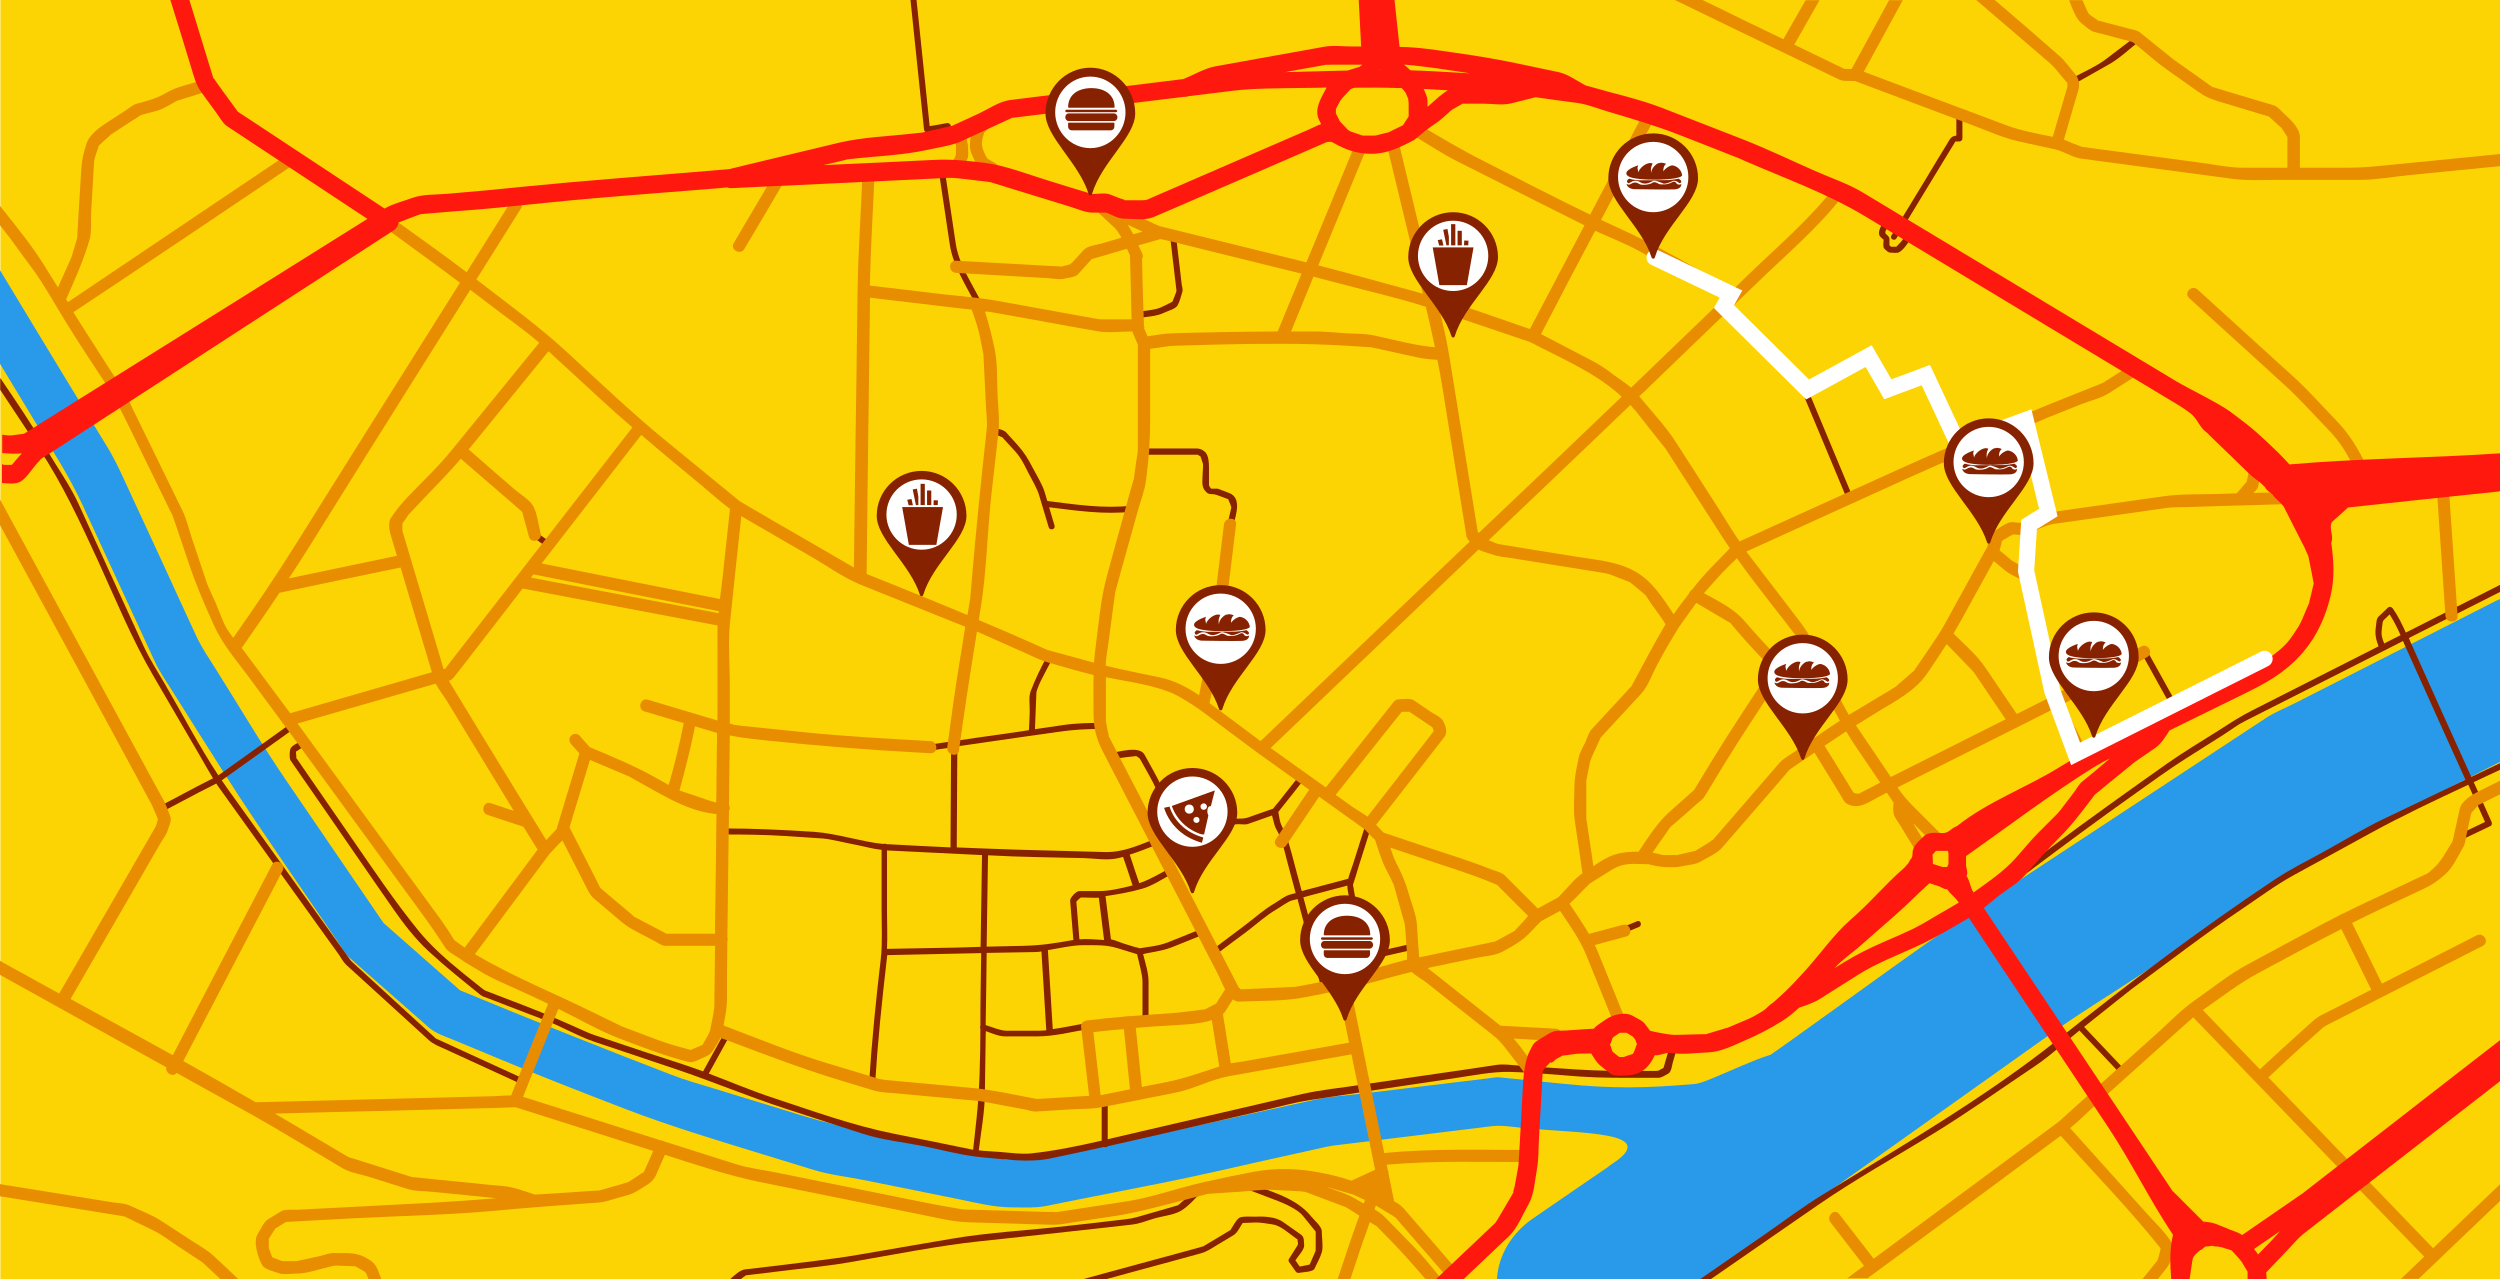 <?xml version="1.0" encoding="utf-8"?>
<!-- Generator: Adobe Illustrator 15.0.0, SVG Export Plug-In . SVG Version: 6.00 Build 0)  -->
<!DOCTYPE svg PUBLIC "-//W3C//DTD SVG 1.1//EN" "http://www.w3.org/Graphics/SVG/1.1/DTD/svg11.dtd">
<svg version="1.1" id="Calque_1" xmlns:x="http://ns.adobe.com/Extensibility/1.0/" xmlns:i="http://ns.adobe.com/AdobeIllustrator/10.0/" xmlns:graph="http://ns.adobe.com/Graphs/1.0/"
	 xmlns="http://www.w3.org/2000/svg" xmlns:xlink="http://www.w3.org/1999/xlink" x="0px" y="0px" width="1237px" height="633px"
	 viewBox="0 0 1237 633" style="enable-background:new 0 0 1237 633;" xml:space="preserve">
<style type="text/css">

	.st0{fill:#872200;}
	.st1{clip-path:url(#SVGID_2_);fill:#E88D00;}
	.st2{clip-path:url(#SVGID_2_);fill:#872200;}
	.st3{fill-rule:evenodd;clip-rule:evenodd;fill:#872200;}
	.st4{clip-path:url(#SVGID_2_);}
	.st5{fill:none;stroke:#FFFFFF;stroke-width:8;stroke-linecap:round;stroke-miterlimit:10;}
	.st6{fill:#FFFFFF;}
	.st7{clip-path:url(#SVGID_2_);fill:#2999EA;}
	.st8{clip-path:url(#SVGID_2_);fill:#FF180D;}
	.st9{clip-path:url(#SVGID_4_);fill:#FCD404;}


	#Chemin{display:none;}
	
	#Grignotin>#Chemin{
		display:initial;
		stroke-dasharray: 2000;
		stroke-dashoffset:0;
		-webkit-animation: dash 12s linear forwards;
		-o-animation: dash 12s linear forwards;
		-moz-animation: dash 12s linear forwards;
		animation: dash 12s linear forwards;
	}

	
	
	@-webkit-keyframes dash {
		from {
			stroke-dashoffset: 2000;
		}
		to {
			stroke-dashoffset: 0;
		}
	}

	
	/*#Mac_Do{display:none;}*/
	/*#Henri_Maus{display:none;}*/
	/*#Pizza_Hut{display:none;}*/
	/*#Ots{display:none;}*/
	/*#Friterie{display:none;}
		#Grignotin{display:none;}
	#Soeurs{display:none;}
	#Chez_Isa{display:none;}
	#Le_Delicio{display:none;}
	#Boulangerie{display:none;}*/
	
	
</style>
<switch>
	<g i:extraneous="self">
		<g>
			<defs>
				<rect id="SVGID_1_" width="1237" height="633"/>
			</defs>
			<clipPath id="SVGID_2_">
				<use xlink:href="#SVGID_1_"  style="overflow:visible;"/>
			</clipPath>
			<g class="st4">
				<defs>
					<rect id="SVGID_3_" width="1237" height="633"/>
				</defs>
				<clipPath id="SVGID_4_">
					<use xlink:href="#SVGID_3_"  style="overflow:visible;"/>
				</clipPath>
				
				<rect x="0.2" class="st9" width="1236.8" height="633"/>
			</g>
			<path class="st7" d="M881,522c-1.5-4.3-35.5,13.7-42,14.3c-25,2.2-41,2.4-65.1,0c-10.6-1.1-21.1-2.1-31.7-3.2
				c-1.5-0.2-3,0.1-4.5,0.3c-5.5,0.7-11,1.3-16.5,2c-15.6,1.9-31.3,3.8-46.9,5.7c-7.8,0.9-15.9,1.3-23.6,3
				c-25.6,5.6-51.2,11.3-76.8,16.9c-20.7,4.6-41.6,8.6-62.4,12.7c-0.3,0.1-0.5,0.1-0.7,0.1h-10h-3.1c-0.9-0.2-1.7-0.5-2.6-0.6
				c-12.9-2.6-25.9-5.3-38.8-7.9c-19.7-4-39.5-7.2-58.7-13.1c-14.9-4.6-29.7-9.1-44.6-13.7c-6.9-2.1-13.8-4-20.5-6.6
				c-35.2-13.5-70.1-27.5-104.9-41.9c-8.4-7.4-16.7-14.7-25.1-22.1c-4.2-3.7-8.3-7.3-12.5-11c0,0,0,0-0.1-0.1
				c-0.6-0.8-1.1-1.6-1.7-2.4c-15.4-22.5-30.7-45-46.1-67.5c-12.5-18.2-23.7-37.4-35.5-56.1c-3.3-5.2-6.7-10.2-9.3-15.7
				c-5.4-11.7-10.8-23.3-16.1-35c-6.4-13.8-12.8-27.7-19.2-41.5c-3.1-6.8-6.1-13.1-10.1-19.4c-12.5-20.3-24.7-40.6-37.1-61L0,133.7
				V180c5.8,9.5,11.5,19.1,17.3,28.6c8.3,13.7,17,27,23.7,41.6c11.8,25.6,23.6,51.2,35.4,76.7c2.5,5.5,5.9,10.3,9.1,15.4
				c8.3,13.2,16.6,26.4,25,39.6c10.5,16.7,21.7,32.9,32.8,49.2l23.9,35c1.5,2.3,3.2,5.5,5.3,7.4c3.6,3.2,7.3,6.4,10.9,9.6l28.9,25.4
				c3.3,2.9,8.4,4.5,12.5,6.2c6.9,2.9,13.8,5.7,20.7,8.6c21.2,8.9,42.6,17.2,64.1,25.5c20.4,7.8,40.9,14.1,61.8,20.5
				c10.4,3.2,20.9,6.4,31.3,9.6c8.1,2.5,17,3.4,25.3,5.1l46.5,9.4c8.8,1.8,17.3,4,26.3,4c5.5,0,11.1,0.4,16.4-0.6
				c5.3-1.1,10.6-2.1,15.9-3.2c13.7-2.7,27.3-5.4,41-8.1c22.7-4.5,45.4-10,68-14.9c4.8-1.1,9.6-2.1,14.4-3.2c1-0.2,2.6-0.4,1.9-0.4
				c13.1-1.6,26.2-3.2,39.3-4.8c13.3-1.6,26.7-3.3,40-4.9c5.4-0.7,10.5,0.3,15.9,0.8c28.6,2.9,69.8,1.5,43.1,18.5
				c-7.3,4.6,47.3-9.5,49.6-9.3C852.9,568.2,883,527.7,881,522"/>
			<path class="st7" d="M1237,296.4c-0.7,0.3-1.5,0.7-2.2,1c-20.2,10.3-40.3,20.5-60.5,30.8c-13,6.6-26.1,13.3-39.1,19.9
				c-4.6,2.3-9.6,4.3-13.9,7.1c-43.2,28.4-86.3,56.8-129.5,85.2c-35.9,23.6-70.5,49.4-105.5,74.3c-34.9,24.8-71.4,49.5-108.6,75
				c-6.4,4.4-12.8,8.8-19.2,13.2c-10.5,7.2-17.2,18.3-17.8,30.1h101.4c19.2-13,38.4-26.1,57.3-39.5c38.5-27.4,77-54.7,115.5-82.1
				c14.6-10.4,30.1-19.8,45.1-29.7c25.9-17.1,51.8-34.1,77.8-51.2c10.8-7.1,21.1-13.8,32.6-19.6c22.2-11.3,44.4-22.6,66.6-33.9
				V296.4z"/>
			<path class="st2" d="M592.2,401c-1.7,0-3.6-0.3-5.1,0.5c-1.9,1-3.8,2-5.6,2.9c-0.4-1.2-1-2.3-1.6-3.5c-1.6-3.7-3.3-7.4-4.9-11.1
				c-2.5-5.6-5.8-11-8.7-16.4c-2.5-4.6-12.7-1.3-16.3-0.9c-1.9,0.2-1.9,3.2,0,3c2.9-0.3,5.7-0.6,8.6-1c1.2-0.1,2.5-0.3,3.7-0.4
				c-0.2,0,1.7,1.1,1.7,1.3c2.8,5.2,6,10.3,8.4,15.7c1.3,2.9,2.5,5.8,3.8,8.7c0.7,1.6,1.4,3.2,2.1,4.8c0.2,0.5,0.5,1,0.7,1.5
				c0,0.1,0,0.1,0.1,0.1c0,0.1,0,0.2,0,0.3v5.1c0,0.4-0.3,1.6,0.2,0.6c-0.3,0.6-0.6,1.3-0.9,1.9c-1.3,2.8-2.6,5.7-4,8.5
				c-0.8,1.7,1.8,3.3,2.6,1.5c1.4-3.1,2.9-6.1,4.3-9.2c1.1-2.5,0.8-4.9,0.8-7.6c2-1.1,4-2.1,6.1-3.2c0.5-0.3,0.6-0.4,0.7-0.4
				c0,0,0.2,0.1,0.8,0.1h4.6c4.1,0,8,2.2,12.1,3.9c1.7,0.7,4.8,0.1,6.5,0.1c1.5,0,3.5,0.4,4.9-0.2c3.9-1.4,7.7-2.7,11.6-4.1
				c0.3,1.4,0.8,2.9,1,3.8c0.6,3.1,3.1,5.9,3.7,8.3c1,3.7,2,7.3,2.9,11c1.4,5.1,2.7,10.2,4.1,15.3c-0.9,0.2-1.8,0.5-2.7,0.7
				c-2.7,0.7-5.4,3-7.8,4.4c-5.2,3-9.9,7.3-14.7,10.9c-5.4,4-10.8,8.1-16.1,12.1c-1.5,1.1,0,3.8,1.5,2.6c5.1-3.8,10.2-7.7,15.4-11.5
				c4.8-3.6,9.5-8,14.7-11c2.2-1.3,5.9-4,7.7-4.5c1-0.3,1.9-0.5,2.9-0.8c3.9,14.7,7.8,29.4,11.8,44.1c0.5,1.9,3.4,1.1,2.9-0.8
				c-3.9-14.7-7.8-29.4-11.8-44.1c1-0.3,2-0.5,2.9-0.8c6.3-1.7,12.6-3.3,18.9-5c0,0.8,0,1.7,0.2,2.5c2.6,14.4,5.1,28.8,7.7,43.2
				c0.3,1.9,3.2,1.1,2.9-0.8c-0.5-2.6-0.9-5.3-1.4-7.9c7.8-1.8,15.6-3.6,23.4-5.4c1.9-0.4,1.1-3.3-0.8-2.9
				c-7.7,1.8-15.4,3.5-23.1,5.3c-1.9-10.4-3.7-20.9-5.6-31.3c-0.2-1-0.3-1.9-0.5-2.9c0-0.1,0-0.1,0-0.2c0,0,0,0,0-0.1
				c1-3.1,2-6.3,2.9-9.4c2.1-6.6,4.2-13.3,6.3-19.9c0.6-1.9-2.3-2.6-2.9-0.8c-2.1,6.6-4.2,13.3-6.3,19.9c-0.8,2.5-1.8,4.9-2.4,7.3
				c-6.4,1.7-12.8,3.4-19.2,5.1c-1.3,0.3-2.5,0.7-3.8,1c-1.2-4.3-2.3-8.7-3.5-13c-1.8-6.9-3.3-13.2-6.5-19.5
				c-0.9-1.8-1.1-4.1-1.5-6.2c0-0.2-0.1-0.3-0.1-0.4c0.7-0.9,1.4-1.8,2.1-2.7c3.2-4,6.4-8,9.5-12c1.2-1.5-0.9-3.6-2.1-2.1
				c-3.2,4-6.4,8-9.5,12c-0.8,1-1.8,2-2.5,3.1c-4.3,1.5-8.5,3-12.8,4.5c-2.2,0.8-9,0.5-11.4-0.5C600.6,402.4,597.5,401,592.2,401"/>
			<path class="st2" d="M1059.4,322.8c5.7,10.3,11.4,20.7,17.2,31c0.9,1.7,3.5,0.2,2.6-1.5c-5.7-10.3-11.4-20.7-17.2-31
				C1061,319.5,1058.4,321.1,1059.4,322.8"/>
			<path class="st2" d="M872.6,172.7c4.3,4.7,8.7,9.3,13,14c1.5,1.6,2.9,3.2,4.4,4.7c0.5,0.6,1.7,2.3,1.1,1l22.7,54.3
				c0.7,1.8,3.6,1,2.9-0.8c-7.4-17.7-14.8-35.5-22.2-53.2c9.6-4.6,19.2-9.1,28.8-13.7c4.2,4.5,4.3,11.6,8.8,16
				c1.8,1.8,5.1,0.1,6.9-0.6c4.3-1.7,8.6-3.5,13-5.2c0.4-0.2,0.8-0.3,1.2-0.5c0.1,0.1,0.4,0.3,0.6,0.6c1,0.9,1.1,0.9,1.6,2.1
				c1.5,3.6,3,7.1,4.6,10.7c3,6.9,5.9,13.8,8.9,20.8c0.8,1.8,3.3,0.2,2.6-1.5c-2.7-6.3-5.4-12.7-8.1-19c-2.5-5.8-4.1-12.1-8.8-16.4
				c-0.4-0.3-1-0.6-1.5-0.4c-3,1.2-6,2.4-9,3.6c-2.7,1.1-6.9,3.8-9.7,3.4c-0.7-0.1-1.2-0.5-1.8-2c-0.9-2.1-1.8-4.2-2.8-6.4
				c-1.5-3.4-2.2-5.6-5-8c-0.5-0.5-1.2-0.5-1.8-0.2c-9.9,4.7-19.8,9.4-29.7,14.1c-1.2-1.6-3.2-3.1-4.4-4.4
				c-4.4-4.8-8.9-9.5-13.3-14.3c-6.7-7.3-13.5-14.5-20.2-21.8c-1.3-1.4-3.4,0.7-2.1,2.1C859.5,158.7,866.1,165.7,872.6,172.7"/>
			<path class="st2" d="M1011.9,257.1c0.4,1.9,3.3,1.1,2.9-0.8c-3.2-16.4-6.4-32.8-9.6-49.2c-0.4-1.9-3.3-1.1-2.9,0.8
				C1005.5,224.2,1008.7,240.7,1011.9,257.1"/>
			<path class="st2" d="M803.4,461.8l7.5-3.1c1.8-0.7,1-3.6-0.8-2.9l-7.5,3.1C800.8,459.6,801.6,462.5,803.4,461.8"/>
			<path class="st2" d="M826.6,516.4c-0.8,2.7-1.6,5.5-2.4,8.2c-0.4,1.3-0.8,2.6-1.1,3.8c-0.1,0-0.1,0.1-0.2,0.1
				c-0.9,0.5-1.9,1-2.8,1.5c0.8-0.4-0.2-0.1-0.9-0.1h-3.7h-12.1c-10.8,0-21.3-0.5-32-1.3c-6.8-0.5-13.5-0.9-20.3-1.4
				c-3.4-0.2-7.1-0.8-10.5-0.3c-12,1.8-24.1,3.6-36.1,5.3c-10,1.5-20,2.9-30,4.4c-10.1,1.6-20.5,2.5-30.5,4.8
				c-25.4,5.9-50.8,11.8-76.3,17.7c-6.5,1.5-13.1,3.1-19.6,4.6v-19c0-1.9-3-1.9-3,0v19.7c-11.8,2.7-23.5,5.1-34.9,6.3
				c-5.1,0.5-10.2-0.3-15.2-0.7c-3.3-0.3-7.5-0.4-10.7-0.8c1.1-9.2,2.9-18.6,3-27.8c0.1-9,0.3-18,0.4-27c0-1.4,0-2.8,0.1-4.2
				c3,1.1,6.4,2.6,9.4,2.6h16.2c8.3,0,16.7-2.2,24.9-3.6c1.9-0.3,1.1-3.2-0.8-2.9c-5.2,0.8-11.2,2.2-16.6,2.9
				c-0.8-13-1.6-26-2.4-39.1c5.9-0.9,11.8-2.4,17.1-2.4c6.5,0,11.4-0.3,17.1,1.4c3.3,1,6.5,2,9.8,3c0,0,0,0,0.1,0
				c1,4.4,2.7,10.1,2.7,13.6v19c0,1.9,3,1.9,3,0v-19c0-4.5-1.6-9.2-2.7-13.6c1-0.2,1.9-0.5,2.8-0.6c4.3-0.8,8.1-1.4,12.2-3.1
				c5.1-2,10.1-4,15.2-6.1c1.8-0.7,1-3.6-0.8-2.9c-5.7,2.3-11.5,4.6-17.2,6.9c-4.6,1.8-9.7,2.2-14.5,3c1.3-0.2-1-0.5-1.7-0.7
				c-1.7-0.5-3.5-1.1-5.2-1.6c-2-0.6-4.5-1.8-6.7-2.2c-0.9-7.1-1.8-14.3-2.7-21.4c6.2-0.9,11.9-1.9,18-3.6
				c5.4-1.5,10.6-5.2,15.6-7.7c1.7-0.9,0.2-3.5-1.5-2.6c-5,2.6-10.4,5.9-15.4,7.5c-1.6-4.7-3.2-9.4-4.7-14.1
				c4.8-1.5,9.5-3.5,14.3-5.3c1.8-0.7,1-3.6-0.8-2.9c-8.8,3.4-16.6,7.1-25.6,6.9c-14.7-0.4-29.5-0.8-44.2-1.2
				c-9.8-0.3-19.5-0.7-29.3-1.1c0.1-16.7,0.2-33.3,0.3-50c10.8-1.6,21.7-3.1,32.5-4.7c5.9-0.8,11.8-1.7,17.6-2.5
				c7.8-1.1,13.6-1.4,21.5-1.4c1.9,0,1.9-3,0-3c-6.7,0-12.9,0.1-19.5,1.1c-4.6,0.7-9.1,1.3-13.7,2c0.2-6,0.5-12,0.7-18
				c0.1-1.5,2.1-5.9,3-7.5c1.7-3.3,3.4-6.6,5.2-9.8c0.9-1.7-1.7-3.2-2.6-1.5c-3.2,6.1-6.1,11.8-8.5,18.2c-1,2.7-0.3,7.1-0.4,9.9
				c-0.1,3.1-0.2,6.1-0.4,9.2c-0.8,0.1-1.6,0.2-2.5,0.4c-15.5,2.2-30.9,4.4-46.4,6.7c-1.9,0.3-1.1,3.2,0.8,2.9
				c3.2-0.5,6.4-1,9.6-1.4c-0.1,16.5-0.2,32.9-0.3,49.4c-10.4-0.5-20.7-1-31.1-1.6c-0.2,0-0.4,0-0.6,0c-0.4-0.3-1-0.3-1.5-0.1
				c-10.5-1-22.9-5.2-34.2-6c-15.3-1-30.3-1.7-45.7-1.7c-1.9,0-1.9,3,0,3c10.8,0,21.3,0.1,32.1,0.8c6,0.4,11.9,0.8,17.9,1.2
				c3.9,0.3,11.3,2.2,16.2,3.1c4.2,0.8,8.6,2.1,12.8,2.5V450c0,8.1,0.5,16.4-0.4,24.5c-2.4,20.6-4.5,41-5.8,61.7
				c-0.1,1.9,2.9,1.9,3,0c1.3-20.7,3.4-41.1,5.8-61.7c0.1-0.6,0.1-1.3,0.2-1.9c15.5-0.3,31-0.7,46.5-1c-0.1,6.6-0.2,13.1-0.3,19.7
				c-0.1,5.4-0.1,10.8-0.1,16.2c-0.2,0.5-0.3,1,0,1.5c-0.1,14.8-0.3,29.7-1.9,44.4c-0.6,5.2-1.1,10.3-1.7,15.5
				c-13.2-2.7-26.3-5.4-39.5-8c-20.4-4.1-39.8-11.2-59.5-17.7c-10.7-3.5-21.2-8-31.8-12c3.5-6.3,7-12.6,10.5-19
				c0.9-1.7-1.7-3.2-2.6-1.5c-3.6,6.5-7.1,12.9-10.7,19.4c-9.3-3.4-18.8-6.3-28.2-9.4c-7-2.3-13.9-4.7-20.9-7c-3.3-1.1-6-1.9-8.4-3
				c-10.2-4.6-20.2-9-30.6-13c-6.4-2.5-12.9-4.9-19.3-7.4c-0.5-0.2-1.6-0.9-0.5-0.1c-0.6-0.5-1.2-1-1.8-1.4l-9-7.2
				c-8.1-6.6-15.7-13.2-22.3-21.3c-11.7-14.4-22.2-30.1-33.2-46l-21.4-31c-1.8-2.7-3.7-5.3-5.5-8c-0.1-0.2-0.3-0.4-0.4-0.6
				c0.5,0.7,0.1-1,0.1-1.9c0-0.4,0-0.7-0.1-0.9c0.1-0.1,0.3-0.2,0.6-0.3c1.2-0.8,2.3-1.6,3.5-2.4c1.6-1.1,0.1-3.7-1.5-2.6
				c-1.4,0.9-5,2.4-5.4,4.2c-0.3,1.2-0.5,4.4,0.2,5.5l5.6,8.1c8.6,12.4,17.2,24.8,25.7,37.2c6.5,9.5,13.1,18.9,19.6,28.3
				c5,7.2,10.9,14.8,17.3,20.7c8.3,7.7,17.1,14.7,25.9,21.8c1,0.8,2.6,1.1,3.7,1.6l10.1,3.9c6.3,2.4,12.5,4.8,18.8,7.2
				c6.8,2.6,15.5,7.6,23.4,10.3l40.5,13.6c18.1,6.1,35.7,13.5,53.8,19.4c12.8,4.2,25.6,8.4,38.5,12.5c9.8,3.2,20.7,4.3,30.7,6.3
				c8.2,1.7,16.5,3.9,24.8,5c0.2,0.1,0.5,0.1,0.8,0.1c1.2,0.1,2.3,0.3,3.5,0.4c11.2,0.9,22.6,2.8,33.7,0.4
				c8.7-1.8,17.4-3.7,26.1-5.6c0.6,0.3,1.5,0.2,2-0.4c10.7-2.4,21.4-4.8,32.1-7.3c15.4-3.6,30.8-7.1,46.2-10.7
				c6.9-1.6,13.9-3.6,21-4.7c23.6-3.7,47.2-7.2,70.8-10.7c9.7-1.4,19.9-3.6,29-3.3c11.6,0.3,23.2,1.5,34.7,2.3
				c10.2,0.7,20.3,0.6,30.5,0.6h7.9c1.8,0,3.4-1.3,5-2.1c1.5-0.8,1.8-4,2.2-5.5c0.8-2.7,1.6-5.5,2.4-8.2
				C830,515.4,827.1,514.6,826.6,516.4 M534.1,464.8c-0.5-6.1-1-12.3-1.5-18.4c0-0.1,0-0.2,0-0.3c0,0,0.1-0.1,0.1-0.1
				c0.4-0.4,0.8-0.8,1.2-1.2c0.6-0.6,1-0.7,0.9-0.7h1.5c2.4,0,5,0.2,7.4,0.1c0.9,7,1.7,13.9,2.6,20.9
				C542.3,464.9,538,464.4,534.1,464.8 M536.4,424.6c5,0.1,10.9,1.2,15.9,0.2c1.2-0.2,2.3-0.5,3.4-0.8c1.6,4.7,3.2,9.4,4.7,14.1
				c-5.4,1.4-11.5,2.8-16.3,2.8H534c-1.5,0-4.6,3.3-4.5,4.7c0.5,6.5,1.1,13,1.6,19.5c-9.1,1.6-15.7,2.7-24.9,2.9l-18,0.4
				c0.2-13.5,0.4-27,0.6-40.5l0.1-4.7C504.8,424.1,520.6,424.2,536.4,424.6 M460,469.1c-7,0.1-14,0.3-21.1,0.4
				c0.3-6.2,0-12.5,0-18.6v-30.1c5.5,0.3,10.9,0.5,16.4,0.8c10.2,0.5,20.4,1,30.6,1.5c-0.2,15.1-0.5,30.3-0.7,45.4
				C476.9,468.8,468.5,469,460,469.1 M511.3,471.1c1.3,0,2.7-0.1,4-0.3c0.8,13,1.6,26,2.4,39c-1.3,0.1-2.6,0.2-3.8,0.2h-16.1
				c-2.6,0-6.7-1.7-10.1-2.8c0.2-11.9,0.4-23.8,0.5-35.7C495.9,471.4,503.6,471.2,511.3,471.1"/>
			<path class="st2" d="M263.7,265.8c2.1,1.5,4.2,3,6.3,4.5c1.6,1.1,3.1-1.5,1.5-2.6c-2.1-1.5-4.2-3-6.3-4.5
				C263.7,262.1,262.2,264.7,263.7,265.8"/>
			<path class="st2" d="M490.9,214.4c1.1,0.4,2.1,0.8,3.2,1.2c1.1,0.4,2,0.9,1.8,0.7c2,2.2,4,4.5,6.1,6.7c3.1,3.4,4.5,6.3,6.8,10.9
				c2,3.9,4.4,7.8,5.4,11.3c1.6,5.2,3.1,10.5,4.7,15.7c0.6,1.8,3.4,1.1,2.9-0.8c-0.9-3-1.8-6.1-2.7-9.1c13.7,1.7,27.1,3.7,40.9,2.2
				c1.9-0.2,1.9-3.2,0-3c-14.1,1.6-27.8-0.6-41.8-2.3c-0.4-1.4-0.8-2.7-1.2-4.1c-1.3-4.3-3.9-8.3-6-12.3c-2.3-4.5-4.2-7.6-7.5-11.3
				c-1.9-2.1-3.7-4.1-5.6-6.2c-1.2-1.4-4.4-1.8-6.1-2.5C489.8,210.9,489.1,213.8,490.9,214.4"/>
			<path class="st2" d="M566,225h20.6h4.9c1.7,0,0.9-0.1,1.9,0.5c0.3,0.2,0.5,0.3,0.6,0.3c0,0.1,0,0.2,0.1,0.3c0.3,1,0.7,2,1,3
				c0.4,1,0,3.5,0,4.8c0,2.7-0.8,6.4,0.9,8.6c2.3,3.1,3.1,1.3,6.3,2.5c1.8,0.7,3.6,1.3,5.4,2l1.2,2.9c0.2,0.5,0.3,1.6,0.5,0.6
				c-0.2,0.9-0.4,1.7-0.6,2.6l-1.3,5.6c-0.4,1.9,2.4,2.7,2.9,0.8c1.1-4.7,4.2-13.2-2.3-15.6c-1.8-0.7-3.5-1.3-5.3-2
				c-0.5-0.2-1-0.1-1.5-0.1h-1.8c-0.1,0-0.2,0-0.2,0c-1.1-1.4-1.1-1-1.1-3.2v-7.5c0-2.2-0.2-5.7-1.8-7.3c-2.1-2.1-3.8-1.9-6.5-1.9
				H566C564.1,222,564.1,225,566,225"/>
			<path class="st2" d="M563.1,157.4c4.2-0.7,9.2-0.8,13-2.7c1.6-0.8,5.5-1.8,6.5-3.5c1.2-2,1.7-4.6,2.4-6.7
				c0.4-1.1-0.1-2.7-0.3-3.8c-0.4-3.2-0.7-6.3-1.1-9.5c-0.6-4.9-1.2-9.8-1.7-14.7c-0.2-1.9-3.2-1.9-3,0c1.1,9.1,2.1,18.1,3.2,27.2
				c0.1,0.8-1.5,4.1-2,5.6c-0.5,0.2-0.9,0.5-1.4,0.7c-1.4,0.7-2.7,1.4-4.1,2c-3.1,1.5-8.5,1.7-12.3,2.4
				C560.4,154.9,561.2,157.8,563.1,157.4"/>
			<path class="st2" d="M464.4,83.9c1.9,12.5,3.7,24.9,5.6,37.4c1.6,10.4,8.5,20.8,13.1,30c0.9,1.7,3.5,0.2,2.6-1.5
				c-4.7-9.4-11.3-19-12.8-29.3c-1.9-12.5-3.7-24.9-5.6-37.4C467,81.2,464.1,82,464.4,83.9"/>
			<path class="st2" d="M931.4,118.1c0.2,0.2,0.6,0.4,0.6,0.6v0c0,1-0.5,3.6,0.4,4.4c0.8,0.7,1.8,1.9,2.9,1.9c1.2,0,3.3,0.4,4.4-0.2
				c2.1-1.2,4-4,5.3-6c1-1.6-1.6-3.2-2.6-1.5c-1.1,1.7-2.4,3.1-4.1,4.8c0,0,0,0-0.1,0h-2.4c-0.1,0-0.1,0-0.1,0c0,0-0.1-0.1-0.2-0.2
				c-0.2-0.2-0.4-0.4-0.6-0.5v-3.2c0-1.1-1.3-2-2-2.7c0-0.1,0-0.2,0-0.4c0-0.3,0-0.5,0-0.6c0,0,0.1-0.1,0.1-0.2
				c0.5-1.1,1.1-2.2,1.6-3.4c0.8-1.7-1.7-3.3-2.6-1.5c-0.9,1.9-3.2,5.2-1.9,7.4C930.5,117.3,931,117.7,931.4,118.1 M932,118.3
				C932,118.1,932,118.1,932,118.3"/>
			<path class="st2" d="M938.4,117.9c5.3-8.7,10.6-17.4,15.8-26c3.4-5.5,6.7-11,10.1-16.6c1-1.6,2-3.3,3-4.9
				c0.1-0.1,0.2-0.4,0.3-0.4h0.1h1.8c0.8,0,1.5-0.7,1.5-1.5V58c0-1.9-3-1.9-3,0v9.1c-2.6,0.3-3,1.4-4.6,4.1
				c-3.4,5.6-6.8,11.1-10.1,16.7c-5.8,9.5-11.6,19-17.4,28.6C934.8,118.1,937.4,119.6,938.4,117.9"/>
			<path class="st2" d="M1026.8,41.3c5.6-3.2,11.2-6.3,16.8-9.5c5.4-3,10.2-7.8,15.1-11.5c1.5-1.2,0-3.8-1.5-2.6
				c-5,3.8-10.1,7.7-15.1,11.5c-5,3.8-11.3,6.4-16.8,9.5C1023.6,39.7,1025.1,42.3,1026.8,41.3"/>
			<path class="st2" d="M259.4,533.9l-33.6-15.4c-2.5-1.2-5.1-2.3-7.6-3.5c-0.7-0.3-2.8-1.3-2.5-1.1c-3.4-3.1-6.8-6.2-10.2-9.3
				c-10.2-9.4-20.5-18.7-30.7-28.1c-1.3-1.2-1.5-1.5-2.9-3.5l-8.3-11.6l-50.7-70.7c-1.1-1.5-2.2-3.1-3.2-4.6
				c0.4-0.3,0.9-0.6,1.3-0.9c11.5-8.2,22.9-16.4,34.4-24.6c1.6-1.1,0.1-3.7-1.5-2.6c-11.4,8.1-22.7,16.2-34.1,24.4
				c-0.6,0.4-1.2,0.8-1.8,1.2c-9.7-14.7-17.9-30.6-26.8-45.8c-3.5-6-7.3-11.9-10.2-18.2c-5.7-12.4-11.4-24.9-17.1-37.3
				c-5-11-10.1-22.1-15.1-33.1c-4.3-9.3-10.6-18.1-15.8-26.9c-7.1-12-15-23.7-22.9-35.3v5.9l19.4,29.3c11.6,17.6,20.2,36.2,29,55.3
				c8.7,19.1,16.7,38.6,27.3,56.8c7.7,13.3,15.5,26.5,23.2,39.8c2.1,3.7,4.2,7.4,6.4,11c-2.6,1.4-5.4,2.7-8,4.1
				c-6.2,3.3-12.5,6.6-18.7,9.9c-1.7,0.9-0.2,3.5,1.5,2.6c5.9-3.1,11.9-6.3,17.8-9.4c2.9-1.5,6-3,9-4.6c0.4,0.7,0.9,1.3,1.3,1.9
				c16.5,23,32.9,45.9,49.4,68.9c3.3,4.5,6.5,9.1,9.8,13.6c1.2,1.7,2.3,3.9,3.8,5.3c8.6,7.9,17.3,15.8,25.9,23.6
				c5,4.5,9.9,9.1,14.9,13.6c2.3,2.1,5,3.1,7.9,4.4c12.6,5.8,25.3,11.6,37.9,17.4C259.6,537.3,261.1,534.7,259.4,533.9"/>
			<path class="st2" d="M468.6,60.9c-2.9,0.5-5.7,1.1-8.6,1.5c-2.2-20.9-4.3-41.4-6.5-62.4h-3c2.2,21,4.5,42.7,6.7,64.1
				c0.1,1,0.9,1.5,1.9,1.4c3.4-0.6,6.9-1.1,10.3-1.7C471.3,63.5,470.5,60.6,468.6,60.9"/>
			<path class="st2" d="M367.3,632.3c0.8-0.6,2.2-1.3,1.3-1.2c1.1-0.1,2.2-0.3,3.3-0.4c6.9-0.8,13.8-1.7,20.7-2.5
				c9.2-1.1,18.5-2,27.6-3.6c21.6-3.7,43.7-8.2,64.5-10.4c20.5-2.2,41-4.4,61.5-6.7c4.7-0.5,9.4-1.1,14.1-1.6c3.6-0.4,7.4-2,10.9-3
				c4-1.2,9.7-1.7,13.3-3.9c3.7-2.2,7-6.3,10.2-9.3c1.4-1.3-0.7-3.4-2.1-2.1c-2,1.8-4,3.6-6,5.5l-3.4,3c-0.2,0.1-0.2,0.2-0.3,0.3
				c-0.1,0-0.3,0-0.8,0.2c-6.6,1.9-13.2,3.8-19.8,5.7c-3.2,0.9-7.4,1.2-11.5,1.7c-7.6,0.9-15.2,1.8-22.8,2.6
				c-19,2.2-38.2,3.1-57,6.3c-11.9,2-23.8,4.1-35.6,6.1c-7.8,1.3-15.1,2.7-22.1,3.6c-9.5,1.2-19,2.5-28.5,3.6
				c-5.4,0.6-10.8,1.3-16.2,1.9c-2.4,0.3-5.1,2.8-7.4,4.9h5.3C366.7,632.8,367,632.6,367.3,632.3"/>
			<path class="st2" d="M654,609.1c0-2.3-4-5.6-5.3-7.3c-7.7-9.6-21.8-12.8-32.8-17c-1.8-0.7-2.6,2.2-0.8,2.9
				c5.9,2.2,11.8,4.5,17.6,6.7c3.4,1.3,9.7,4.3,11.9,7.1c2.1,2.6,4.3,5.3,6.4,7.9v2.1v6.4c0,0.5-0.3,1.4,0.2,0.4
				c-0.2,0.5-0.4,1-0.6,1.5c-0.8,1.8-1.6,3.6-2.4,5.5c-0.1,0.2-0.1,0.3-0.2,0.4l-1.3,0.3l-3.6,0.7c-0.6-0.9-1.2-1.7-1.8-2.6
				c-0.2-0.2-0.3-0.4-0.3-0.5c0.1-0.2,0.3-0.4,0.4-0.6c1.1-1.7,4.1-4.8,3.9-6.9c-0.2-2.1,0.2-4-1.7-5.3c-2.9-2.1-5.9-4.2-8.8-6.2
				c-3.3-2.4-9-2.8-13-2.6c-2.5,0.1-5.6-0.3-8,0.3c-1.9,0.5-3.8,4.7-4.9,6.2c0,0,0,0,0,0.1c-0.4,0.2-0.8,0.5-1.2,0.7
				c-1.4,0.9-2.9,1.7-4.3,2.6c-2.7,1.6-5.5,3.3-8.2,4.9c0.5-0.3-1.2,0.3-1.6,0.4c-1.9,0.5-3.8,1-5.8,1.6
				c-14.1,3.8-28.2,7.7-42.3,11.5c-3.5,1-7.1,1.9-10.6,2.9h11.4c11.2-3,22.3-6.1,33.5-9.1c4.7-1.3,9.5-2.6,14.2-3.9
				c3.1-0.8,5.5-2.5,8.3-4.2c2.7-1.6,5.4-3.2,8-4.8c1.9-1.1,3.2-4,4.4-5.8c0.1-0.1,0.1-0.2,0.2-0.3c0.2,0,0.5,0.1,0.9,0
				c1.7-0.1,3.5-0.1,5.2-0.2c2.6-0.1,5.5,0.5,8.5,0.9c4.3,0.6,8.2,4.5,12.1,7.2c0.2,0.1,0.3,0.2,0.4,0.2c0,0.1,0,0.1,0,0.2
				c0.2,1.9,0.5,2-0.1,3c-1.4,2.2-2.7,4.3-4.1,6.5c-0.3,0.4-0.3,1.1,0,1.5c1.1,1.6,2.2,3.1,3.3,4.7c0.4,0.6,1,0.8,1.7,0.7
				c1.5-0.3,6.8-0.4,7.6-2c1.2-2.7,2.9-5.5,3.7-8.4C654.8,616.4,654,612.3,654,609.1"/>
			<path class="st2" d="M1237,289.4c-15.5,7.9-31,15.7-46.6,23.6c-1.9-4.2-3.8-8.2-6.5-12c-0.6-0.8-1.6-1-2.4-0.3l-4.5,4.3
				c-1.3,1.2-1.1,3.2-1.4,4.9c-0.6,4.1,0,6.3,1.3,9.9c-20.8,10.6-41.7,21.1-62.5,31.7c-5.6,2.8-10.8,6.2-16.1,9.6
				c-8.7,5.5-17.6,10.8-26,16.7c-19.9,14.1-39.8,28.2-59.3,42.9c-3.6,2.7-7.2,5.4-10.8,8.1c-1.5,1.1,0,3.8,1.5,2.6
				c17.7-13.3,35.5-26.5,53.6-39.3c7.9-5.6,15.8-11.4,24-16.6c6.5-4.1,12.9-8.2,19.4-12.3c3.3-2.1,6.6-4.7,10.1-6.4
				c26.1-13.2,52.1-26.4,78.2-39.6c0.2,0.4,0.4,0.8,0.5,1.2c5.3,11.7,10.5,23.4,15.8,35.1c4.9,10.8,9.7,21.6,14.6,32.3
				c-13.6,6.5-27.2,13.1-40.9,19.6c-9.9,4.8-19.4,10.6-29,15.9c-8.3,4.6-16.9,8.8-24.8,14.1c-37,24.7-72.4,51.4-107.1,79.1
				c-35.6,28.4-77,52.4-116.4,76.7c-9.8,6-19,13-28.4,19.5c-10.7,7.4-21.5,14.9-32.2,22.3h5.3c17.6-12.2,35.2-24.4,52.9-36.6
				c18.4-12.7,38.1-23.7,57.2-35.4c17.1-10.5,33.4-22.1,50.1-33.3c7.8-5.2,14.9-11.9,22.3-17.8c6.9,7.3,13.8,14.6,20.7,21.9
				c1.3,1.4,3.5-0.7,2.1-2.1c-6.8-7.2-13.6-14.4-20.5-21.6c5.4-4.3,10.9-8.7,16.3-13c2.5-2,5.9-4.7,7.6-6
				c17.9-13.1,35.5-26.8,53.9-39.1c8.5-5.7,16.8-12,25.8-16.9c12.7-7,25.5-13.9,38.2-20.9c15.7-8.6,32-16.3,48.3-23.9
				c2.8,6.1,5.5,12.2,8.3,18.4c-4.3,2.1-8.7,4.1-13,6.2c-1.7,0.8-0.2,3.4,1.5,2.6c4.7-2.3,9.5-4.5,14.2-6.8c0.8-0.4,0.8-1.4,0.5-2.1
				l-8.8-19.6c4.4-2.1,8.8-4.1,13.2-6.2v-3.3c-4.8,2.3-9.6,4.6-14.4,6.9c-4.8-10.5-9.5-21.1-14.3-31.6
				c-5.3-11.8-10.6-23.6-15.9-35.4c-0.3-0.6-0.5-1.1-0.7-1.7c15.1-7.6,30.2-15.3,45.3-22.9V289.4z M1179.7,318.4
				c-1.2-3.1-1.6-4.3-1.1-7.8c0.3-2.4,0.2-3.2,1.1-4c0.9-0.9,1.8-1.7,2.7-2.6c2.1,3.3,3.8,6.7,5.4,10.3
				C1185.1,315.6,1182.4,317,1179.7,318.4"/>
			<path class="st1" d="M1151.2,211.7c6.8,6.9,10.3,12.8,14.5,21.8c1.6,3.5,6.8,0.5,5.2-3c-3.9-8.2-8.4-15.7-14.7-22.2
				c-7.1-7.3-13.9-15.1-21.4-21.9c-15.8-14.4-31.6-28.7-47.4-43.1c-2.9-2.6-7.1,1.6-4.2,4.2c15.7,14.3,31.4,28.6,47.1,42.9
				C1137.6,197,1144.3,204.6,1151.2,211.7"/>
			<path class="st1" d="M1216,304.7c-1.4-21-2.9-42.1-4.3-63.1c-0.3-3.8-6.3-3.9-6,0c1.4,21,2.9,42.1,4.3,63.1
				C1210.3,308.5,1216.3,308.5,1216,304.7"/>
			<path class="st1" d="M368.3,123.2c6.8-11.5,13.6-22.9,20.3-34.4c2-3.3-3.2-6.4-5.2-3c-6.8,11.5-13.6,22.9-20.3,34.4
				C361.1,123.5,366.3,126.5,368.3,123.2"/>
			<path class="st1" d="M489.7,86.1c3.3,2,6.3-3.2,3-5.2c-1-0.6-1.9-1.2-2.9-1.7c-0.6-0.4-1.3-0.8-1.9-1.1c1.5,0.9,0.5,0.3,0-0.8
				c-1-1.9-2-4-2-5.8c0-1.4,0-1.9,0.1-2.4l0.7-2.6c0.1-0.5,0.3-0.8,0.4-1c1.5-1.6,3-3.1,4.5-4.7c2.7-2.8-1.5-7-4.2-4.2
				c-1.8,1.8-5.3,4.2-6,6.7c-0.9,3.1-1.5,5.6-1.5,8.9c0,2.8,1.6,5.6,2.8,8.1C484.4,83.3,486.9,84.4,489.7,86.1"/>
			<path class="st1" d="M472.6,70.5c0.1,0.4,0.4,2,0.4,0.8c0,0.6,0,1.2,0,1.8c0,0.8,0,1.5,0,2.3c0,0.9-0.2,1.7-0.1,1.5l-1.4,2.9
				c-1.7,3.5,3.5,6.5,5.2,3c0.6-1.3,1.3-2.7,1.9-4c0.8-1.6,0.4-3.7,0.4-5.4c0-3.1-1-5.6-2-8.6c-1.2-3.6-7-2.1-5.8,1.6
				C471.7,67.7,472.2,69.1,472.6,70.5"/>
			<path class="st1" d="M1174.2,82.4c-7.1,0.7-14.1,0.6-21.2,0.6h-15V68c0-4.5-4.5-8.8-7.7-11.6c-1.5-1.4-3.3-3.7-5.3-4.3
				c-2.3-0.7-4.5-1.4-6.8-2c-7.1-2.1-14.2-4.3-21.3-6.4c-0.8-0.2-1.5-0.5-2.3-0.7c-0.1-0.1-0.2-0.2-0.4-0.3
				c-2.7-1.9-5.5-3.9-8.2-5.8c-2.9-2-5.7-4-8.6-6.1l-1.9-1.3c1.3,0.9-1-0.8-1.3-1.1c-5.1-4.1-10.2-8.2-15.3-12.3
				c-1.3-1.1-3-1.3-4.6-1.7c-3.8-1-7.6-2-11.4-3c-1.8-0.5-3.6-1-5.4-1.4c1.2,0.3-1.3-1.2-1.8-1.5c-1-0.8-2.1-1.5-3.1-2.3
				c1.7,1.3,0.7,0.4,0.1-0.9c-0.6-1.4-1.2-2.7-1.8-4.1c-0.2-0.4-0.3-0.7-0.5-1.1h-6.6c1.7,4.2,3.2,9.3,6.7,11.9
				c1.8,1.3,3.7,3.3,5.8,3.8c3.2,0.8,6.3,1.7,9.5,2.5l9.1,2.4c0.1,0,0.2,0.1,0.3,0.1c1,0.8,1.9,1.5,2.9,2.3c4.7,3.8,9.3,8,14.3,11.5
				c5,3.5,10,7.1,15,10.6c3.6,2.6,6.2,3.7,10.4,5c7.2,2.2,14.4,4.3,21.6,6.5c1,0.3,2.1,0.6,3.1,0.9c0.1,0,0.1,0,0.2,0.1
				c1.1,1,2.2,2,3.2,2.9c0.6,0.5,3.2,3.1,2.8,2.4c1,1.6,2.1,3.2,3.1,4.8c0,0.2,0,0.4,0,0.7v3.7V83h-21.6c-7.4,0-14.9-1.7-22.2-2.6
				c-15.4-2.1-30.9-4.1-46.3-6.2c-3.9-0.5-7.9-1-11.8-1.6c0,0-0.1-0.1-0.2-0.1c-1.3-0.5-2.6-1-3.9-1.5c-1.5-0.6-3-1.3-4.6-1.9
				c2.4-8.1,4.7-16.2,7.1-24.3c1-3.4,0.3-6-1.9-8.6c-2.4-2.8-4.6-6.1-7.4-8.5C1008.6,18.5,997.8,9.2,987,0h-9.2
				c12.1,10.3,24.2,20.7,36.3,31.1c2.1,1.8,3.6,3.8,5.4,5.9c1.2,1.4,2.3,2.8,3.5,4.2c0,0.2-0.3,2.4,0.1,1.2
				c-0.1,0.5-0.3,0.9-0.4,1.4c-2.3,8-4.7,16-7,23.9c-7.7-1.6-15.5-2.9-22.9-5.7c-23.5-8.8-47.1-17.6-70.6-26.5
				c6.4-11.8,12.9-23.6,19.3-35.4h-6.8c-6.2,11.3-12.4,22.7-18.5,34h-2.7c-0.5,0-1-0.1-1.1-0.1l-9.7-4.7c-5-2.4-10-4.8-14.9-7.2
				c4.2-7.3,8.3-14.6,12.5-22h-6.9c-3.7,6.4-7.3,12.9-11,19.3c-6.7-3.2-13.4-6.5-20.1-9.7C855.7,6.4,849,3.2,842.4,0h-13.7
				c18.1,8.8,36.2,17.5,54.3,26.3c9,4.4,18.1,8.7,27.1,13.1c1.4,0.7,2.8,0.6,4.4,0.6c0.7,0,3.9,0.3,2.8-0.1c0.4,0.1,0.7,0.3,1.1,0.4
				c4.3,1.6,8.7,3.3,13,4.9c14.7,5.5,29.4,11,44.2,16.6c7.7,2.9,15.4,6.4,23.4,8.2c5.9,1.3,11.9,2.6,17.8,3.9c4.5,1,8.5,4,13.1,4.6
				c11.2,1.5,22.4,3,33.6,4.5c13.7,1.8,27.5,3.7,41.2,5.5c7.7,1,15.6,0.5,23.3,0.5h39.7c8.2,0,16.7-1.6,24.8-2.4
				c14.9-1.5,29.7-2.9,44.6-4.4v-6C1216.1,78.3,1195.1,80.4,1174.2,82.4 M1131.9,67.7C1131.8,67.3,1131.9,67.2,1131.9,67.7"/>
			<path class="st1" d="M187,628.4c-1.6-3.4-2.8-4.3-6-6.1c-4.9-2.8-10-2.2-15.6-2.3c-2.1-0.1-4.7,0.9-6.7,1.4
				c-3.7,0.8-7.3,1.6-11,2.4c-0.3,0.1-0.7,0.1-1,0.2c-0.1,0-0.2,0-0.3,0h-6.2c-0.5,0-1.5-0.3-0.6,0c-0.6-0.2-1.2-0.5-1.8-0.7
				c-1-0.4-2.1-0.8-3.1-1.2c-0.3-0.7-0.5-1.4-0.8-2.1c-0.3-0.7-0.5-1.5-0.8-2.2c0-0.1-0.1-0.2-0.1-0.2c0-0.1,0-0.2,0-0.3v-4.3
				c0.1-0.1,0.1-0.2,0.2-0.4c0.6-1,1.3-2,1.9-3c0.4-0.6,0.7-1.1,1.1-1.7c1.4-0.9,2.8-1.7,4.2-2.6c0.7-0.5,1.3-0.6,1.4-0.7
				c0,0,0,0,0.1,0c11.1-0.6,22.3-1.2,33.4-1.8c23-1.2,46.3-1.6,69.3-3.7c17.3-1.6,34.5-2.9,51.8-4.1c3.2-0.2,6.3-1.5,9.3-2.3
				c3.6-1,7.1-1.7,10.2-3.8c3.1-2,6.9-3.6,8.5-7.1c1.5-3.5,3.1-7,4.6-10.4c15.7,5,31.1,10.2,47.2,13.5l80.6,16.3
				c7.4,1.5,14.9,3.4,22.5,3.6c13.6,0.4,27.3,0.8,40.9,1.2c3.1,0.1,6-0.4,9.1-0.9c7.6-1.2,15.2-2.4,22.9-3.5
				c9.6-1.5,18.8-4,28.2-6.4c5.8-1.5,11.5-3,17.3-4.5c5.6-0.4,11.2-0.7,16.8-1.1c4.8-0.3,9.8-1.1,14.6-0.9c3.2,0.2,6.5,0.4,9.7,0.5
				c1.7,0.1,3.4,0.2,5.1,0.3c1,0.1,2.6,0.5,1.6,0.1c6.1,2.3,12.2,4.6,18.3,6.9c0.9,0.3,1.8,0.7,2.6,1c-0.9-0.3,0.1,0.1,0.8,0.6
				c1.8,1.1,3.6,2.2,5.4,3.4c-3.8,10.4-7.3,21-10.8,31.6h6.3c3.1-9.5,6.3-19,9.7-28.4l2.8,1.7c0.2,0.1,0.4,0.2,0.5,0.3
				c0,0,0.1,0.1,0.1,0.1c2.2,2.2,4.3,4.4,6.5,6.6c6.3,6.4,12,12.9,17.7,19.6h7.9c-4.5-5.7-9.1-11.4-14.2-16.6
				c-4.6-4.7-9.2-9.4-13.8-14.1c-1.4-1.5-3.3-2.8-5.2-3.9c0.2-0.6,0.5-1.3,0.7-1.9c1.5,0.9,3.1,1.9,4.6,2.8c1.2,0.8,2.5,1.5,3.7,2.2
				c0.5,0.3,2,1.6,1.1,0.6c8.9,10.3,17.8,20.6,26.8,30.9h7.9c-6.8-7.9-13.7-15.8-20.5-23.7c-3.3-3.8-6.5-7.5-9.8-11.3
				c-1.2-1.4-2.9-2.6-4.8-3.6c-0.9-4.6-1.9-9.2-2.8-13.8c0.1-0.6,0-1.1-0.3-1.5c-0.2-0.9-0.4-1.9-0.6-2.8c23.6-2.1,47.3-1.3,71-1.3
				c3.9,0,3.9-6,0-6c-24.1,0-48.2-0.8-72.2,1.5c-5.6-27.2-11.1-54.5-16.7-81.7c3.4-0.8,6.8-1.7,10.3-2.6c6.7-1.8,13.3-3.7,20-5.3
				c2.2,2.1,5.7,4,7.3,5.3c6.2,4.9,12.5,9.9,18.7,14.8c4.6,3.6,9.2,7.3,13.8,10.9c3.3,2.6,4.5,4,7.5,7.9c3.4,4.4,6.7,8.7,10.1,13.1
				c2.3,3,7.5,0,5.2-3c-4-5.2-7.7-10.9-12.1-16c6.9,0.4,13.9,0.8,20.8,1.1c3.9,0.2,3.8-5.8,0-6c-9.1-0.5-18.3-1-27.4-1.5l-32.3-25.6
				l-3.7-2.9c0.7-0.2,1.5-0.3,2.2-0.5c7.6-1.6,15.2-3.2,22.7-4.7c3.9-0.8,8.6-1,12.1-2.9c5.5-3,9.8-5.3,14-9.8l3.8-4
				c0.7-0.8,1.6-1.5,1.1-1.2c3-1.6,6.1-3.3,9.1-4.9c0.2-0.1,0.3-0.2,0.5-0.3c5.3,7.9,9.9,14.3,13.1,22.2c4.7,11.5,9.3,23,14,34.6
				c1.4,3.5,7.2,2,5.8-1.6c-4.8-11.7-9.5-23.5-14.3-35.2c-0.4-1-0.9-2.1-1.4-3.1c5.2-1.4,10.3-2.8,15.5-4.2c3.7-1,2.1-6.8-1.6-5.8
				l-16.8,4.5c-2.9-5.1-6.3-9.9-9.6-14.9c2.4-2.2,4.6-4.6,6.9-6.9c1-1,1.9-1.9,2.9-2.9c0.1-0.1,0.2-0.2,0.2-0.2
				c0.1-0.1,0.3-0.2,0.6-0.4c3.2-2,6.4-4,9.6-6c4.3-2.7,7.3-3.5,13.4-3.3c1.5,0,3,0.1,4.5,0.1c1.5,0,0.4-0.1,2.5,0.4
				c2.8,0.6,5.3,1.1,8.2,1.1c2.4,0,4.6,0.1,6.9-0.5c2.7-0.6,6.7-0.8,9.2-2.3c3.5-2.1,8-3.9,10.7-7c9.1-10.5,18.1-20.9,27.2-31.4
				l4.8-5.6l1.1-1.3c0,0,0,0,0,0c0.1,0,0.1-0.1,0.2-0.2c4.1-2.8,8.2-5.6,12.3-8.4c2.3,3.8,4.7,7.6,7,11.4c1.9,3,3.8,6.1,5.6,9.1
				c0.9,1.4,1.8,3.8,3.3,4.7c5.6,3.3,10.6-0.5,15.5-3.1c1.5-0.8,2.9-1.5,4.4-2.3c0.9,1.4,1.9,2.8,2.8,4.2c0.2,0.2,0.3,0.5,0.5,0.7
				c-0.1,1.9-0.3,4,0.1,5.7c0.5,1.9,2.1,3.8,3.1,5.4c2.9,4.8,5.8,9.5,8.7,14.3c2,3.3,7.2,0.3,5.2-3c-2.5-4.1-4.9-8.1-7.4-12.2
				c3.2,3.2,6.3,6.3,9.5,9.5c2.7,2.7,7-1.5,4.2-4.2c-4.3-4.3-8.6-8.6-12.9-12.9c-4.2-4.2-5.6-5.9-8.5-10.1
				c24-12,47.9-24.1,71.9-36.1c1.6-0.8,3.1-1.6,4.7-2.4c4.7,9.2,9.4,18.3,14.1,27.5c1.8,3.4,6.9,0.4,5.2-3
				c-4.7-9.1-9.3-18.2-14-27.2c14-7.5,27.7-15.5,41.6-23.3c3.4-1.9,0.4-7.1-3-5.2c-13.5,7.5-26.8,15.4-40.4,22.7
				c-0.1-0.4-0.2-0.8-0.3-1.2c-1.3-6-2.6-11.9-3.9-17.9c-2.7-12.7-5.5-25.5-8.2-38.2c-0.2-1.2-0.5-2.3-0.7-3.5c0-0.1,0-0.1,0-0.2
				V278v-15.2c2.1-0.8,4.2-1.7,6.3-2.5c2.9-1.2,6.1-1.3,9.2-1.8c7.3-1,14.7-2.1,22-3.1c9.2-1.3,18.4-2.6,27.5-3.9c1-0.1,2-0.3,3-0.4
				c0,0,0.1,0,0.1,0c0,0,0.1,0,0.2,0c2.6-0.1,5.3-0.2,7.9-0.2c8.5-0.3,17-0.5,25.5-0.8c0.5,0.1,0.9,0.1,1.4,0
				c7.9-0.2,15.8-0.5,23.7-0.7c3.9-0.1,3.9-6.1,0-6c-5.9,0.2-11.8,0.4-17.7,0.5c1-1,2.2-2.3,2.4-3.4c0.7-3.3,1.3-6.7,2-10
				c0.8-3.8-5-5.4-5.8-1.6c-0.6,3.1-1.3,6.3-1.9,9.4c-0.8,0.9-1.5,1.8-2.3,2.7c-0.9,1-1.8,2.1-2.7,3.1c-3,0.1-5.9,0.2-8.9,0.3
				c-8.9,0.3-18-0.1-26.8,1.1l-41.8,5.9c-5.3,0.8-10.6,1.5-15.9,2.3c-4.4,0.6-8.9,3.2-13,4.9c-0.2,0.1-0.4,0.1-0.5,0.1
				c-0.5,0-1.1-0.1-1.6-0.1c-1.2-0.1-2.7-0.4-3.9-0.1c-2.7,0.8-5.5,3.1-7.9,4.6c-2.1,1.3-2.4,5.1-3,7.2c0,0.1-0.1,0.2-0.1,0.3
				c0,0.1-0.1,0.1-0.1,0.2c-0.5,0.8-0.9,1.7-1.4,2.5c-6.7,12.2-13.5,24.5-20.2,36.7c-1.8,3.2-3.9,6.2-5.9,9.2l-6.3,9.3
				c-0.7,1-1.4,2-2.1,3c-0.1,0.2-0.2,0.3-0.2,0.4c0,0-0.2,0.1-0.8,0.6c-2.6,2.3-5.3,4.6-7.9,6.9c-0.2,0.2-0.4,0.4-0.6,0.5
				c0,0-0.1,0.1-0.2,0.1l-2.9,1.8c-6.4,3.8-12.8,7.7-19.2,11.5c-0.2,0.1-0.4,0.3-0.7,0.4c-8.8-14.9-13.7-32.3-24.2-46.1
				c-8.8-11.5-17.5-22.9-26.3-34.4c-0.1-0.1-0.2-0.2-0.2-0.3c1.8-0.8,3.5-1.6,5.3-2.4c24.2-11,48.4-22,72.6-33
				c20.9-9.5,42.1-18.3,63.2-27.4l5.7-2.5c0.5-0.2,3-1.2,1.6-0.7c5.8-2.3,11.6-4.6,17.3-6.9c4.4-1.7,9.8-3,13.8-5.5
				c5-3.2,10-6.4,15-9.6c0,0,0,0,0.1,0c3.3-2.1,0.2-7.3-3-5.2c-4.9,3.2-9.9,6.3-14.8,9.5c-0.2,0.1-0.3,0.2-0.3,0.2c0,0,0,0,0,0
				c-0.9,0.4-1.8,0.7-2.7,1.1c-3.5,1.4-7,2.8-10.5,4.2c-8.2,3.3-16.4,6.5-24.6,10c-21.2,9.2-42.5,18-63.5,27.6L867.1,265
				c-2.1,1-4.3,1.9-6.4,2.9c-3.6-5.2-6.8-10.7-10.2-16c-7-10.9-14-21.8-21-32.7c-5.2-8.2-12.2-15.5-18.4-23.1c0.3-0.3,0.6-0.6,1-0.9
				c19.3-18.6,38.5-37.1,57.8-55.7c14.4-13.9,29.9-27,42.1-42.8c2.3-3-1.9-7.3-4.2-4.2c-12.5,16.1-28.2,29.4-42.8,43.5
				c-2.4,2.4-4.9,4.7-7.3,7.1c-18.8-10.5-37.4-21.5-57.1-30.4c-2.8-1.3-5.6-2.6-8.4-3.9c8.9-16.9,17.8-33.8,26.7-50.7
				c1.8-3.4-3.4-6.5-5.2-3c-9,17-17.9,34.1-26.9,51.1c-17.4-8.4-34.5-17.3-51.7-26c-11.9-6-23.2-12.7-34.7-19.6
				c-3.3-2-6.3,3.2-3,5.2c7.9,4.8,15.7,10,24,14.2c12,6,23.9,12.1,35.9,18.1l26.7,13.4c-9,17.1-18,34.2-27,51.3
				c-15.3-5.2-30.5-10.8-46-15.5c-2-7.8-4.1-15.7-6-23.4c-4.4-18.3-8.9-36.7-13.3-55c-0.9-3.8-6.7-2.2-5.8,1.6
				c5.8,24,11.6,48,17.4,72c0.2,0.9,0.5,1.9,0.7,2.8c-0.7-0.2-1.5-0.4-2.2-0.6c-16.5-4.5-32.9-9.1-49.5-13.4l24.3-59
				c1.5-3.6-4.3-5.1-5.8-1.6c-8.1,19.7-16.2,39.4-24.4,59.1c-2.5-0.6-5.1-1.3-7.7-1.9l-59.6-14.7c-1.2-0.3-2.5-0.6-3.7-0.9
				c-0.2-0.1-0.5-0.2-0.8-0.2c-0.4-0.1-0.8-0.2-1.2-0.3c1.1,0.3-0.2-0.1-1-0.5c-1.9-0.9-3.7-1.7-5.6-2.6
				c-7.8-3.6-15.6-7.2-23.4-10.9c-3.5-1.6-6.5,3.6-3,5.2c0.6,0.3,1.2,0.6,1.9,0.9c0.1,0.2,0.3,0.5,0.5,0.7c2,1.8,3.9,3.6,5.9,5.5
				c2.2,2.1,3.4,3,4.3,4.4c0.7,1.1,1.3,2.1,1.9,3.1c-3.3,1-6.6,1.9-9.9,2.9c-2.5,0.7-6.8,1.1-8.7,3.1c-1.8,2-3.7,4-5.5,6
				c-0.9,1-1.9,1.3-1,1.1c-1.4,0.4-2.8,0.7-4.2,1.1c-0.1,0-0.2,0-0.2,0.1c0,0,0,0-0.1,0c-0.5,0-1-0.1-1.5-0.1l-5.7-0.3
				c-5.9-0.3-11.9-0.7-17.8-1L473,129c-3.9-0.2-3.8,5.8,0,6l27.3,1.6c5.9,0.3,11.9,0.7,17.8,1c2.6,0.1,5.9,0.9,8.5,0.3
				c1.9-0.5,5.4-0.7,6.8-2.2c1.5-1.7,3.1-3.4,4.6-5.1c0.7-0.8,1.5-1.6,2.2-2.4c1.8-0.5,3.6-1.1,5.5-1.6c4-1.2,7.9-2.3,11.9-3.5
				c0.5,1,1,2.1,1.5,3.2c0.3,10.6,0.6,21.2,0.8,31.7h-15c-0.4,0-0.6,0-0.7,0c-0.4-0.1-0.9-0.2-1.3-0.2c-2.6-0.5-5.2-0.9-7.8-1.4
				c-13.8-2.5-27.6-5-41.4-7.5c-8.6-1.6-17.5-2.2-26.2-3.2c-12.4-1.5-24.7-2.9-37.1-4.4c0.4-18.7,1.6-37.5,2.4-56.2
				c0.2-3.9-5.8-3.9-6,0c-0.8,19.9-2.2,39.9-2.5,59.9c-0.3,24.6-0.6,49.3-1,73.9c-0.3,20.6-0.5,41.2-0.8,61.9
				c-0.2-0.1-0.5-0.3-0.7-0.4c-12.9-7.5-25.8-15-38.7-22.4l-14.9-8.7c-0.3-0.2-1.9-1.2-2-1.2c-0.1-0.1-0.2-0.1-0.3-0.2l-2.2-1.8
				l-33.6-27.5c-17.3-14.1-33.4-29.5-49.8-44.6c-13.7-12.6-28.9-23.6-43.6-35c-0.3-0.2-0.6-0.5-1-0.7c7.4-11.7,14.8-23.5,22.1-35.2
				c2.1-3.3-3.1-6.3-5.2-3c-7.2,11.5-14.5,23.1-21.7,34.6c-12.2-9.3-24.8-18.1-37.2-27.1c-3.1-2.3-6.1,2.9-3,5.2
				c12.8,9.4,25.1,18.2,36.9,27.1c-17.5,27.8-35,55.7-52.5,83.5c-9.6,15.3-19.2,30.7-28.8,46c-9.9,15.8-20.2,31-30.9,46.2
				c-0.7-1-1.4-1.9-2.1-2.9c-2.9-3.9-4.5-9.8-6.5-14.2c-1.3-2.8-2.6-5.6-3.8-8.4c-0.2-0.4-0.4-0.9-0.4-0.9c-0.2-0.6-0.4-1.2-0.6-1.8
				c-2.3-6.9-4.6-13.7-6.9-20.6c-1.6-4.7-2.7-9.9-4.9-14.3l-14.8-30.3c-3.3-6.7-6.5-13.3-9.8-20c-1.2-2.5-2.3-5.4-3.8-7.8
				c-8.5-13.3-17.1-26.5-25.5-39.9C73.2,130,109.6,105.5,146,81c0,0,0,0,0.1,0c3.2-2.1,0.2-7.3-3-5.2c-36.5,24.6-73,49.1-109.5,73.7
				c-0.3-0.5-0.6-1-0.9-1.4c4.3-9.6,8.5-19,11.5-29.1c1.3-4.2,0.7-9.6,0.9-13.9l1.3-22.5c0.1-1,0.1-2,0.2-3c0-0.5,0.4-1.6,0-0.4
				l1.4-4.4c0.3-0.8,0.5-1.6,0.8-2.5c0-0.1,0-0.1,0.1-0.2c1.1-1.1,2.2-2.1,3.4-3.2c0.4-0.4,3.1-2.6,1.9-1.9c2.5-1.6,5-3.2,7.5-4.9
				c2.6-1.7,5.3-3.4,7.9-5.1c0.1-0.1,0.2-0.1,0.2-0.1c0.4-0.1,0.7-0.2,1.1-0.3c2-0.5,4.1-1.1,6.1-1.6c2.3-0.6,4-1.5,6.1-2.6
				c1.4-0.8,2.8-1.6,4.2-2.4c0,0,0.1,0,0.1-0.1c0.8-0.2,1.6-0.5,2.3-0.7c3.3-1,6.6-2.1,9.9-3.1c3.7-1.2,2.1-7-1.6-5.8
				c-4.9,1.6-10.4,2.6-14.9,5.2c-5.7,3.2-8.6,4-15.4,5.8c-2.1,0.5-4.1,2.5-5.9,3.6c-3.2,2.1-6.4,4.1-9.6,6.2c-3.4,2.2-8,5.8-9.3,9.7
				c-1.6,4.7-2.4,8.3-2.7,13.2c-0.5,7.7-0.9,15.3-1.4,23c-0.2,2.9-0.3,5.8-0.5,8.8c0,0.6-0.1,1.2-0.1,1.9c-0.2,0.7-0.4,1.4-0.6,2.1
				l-1.6,5.4c-0.2,0.7-0.9,2.8-0.5,1.8l-3.7,8.2c-1,2.3-2.1,4.7-3.1,7c-1.5-2.4-3.1-4.9-4.6-7.3C17.2,123.1,8.4,112.5,0,101.9v9.6
				c1.1,1.4,2.2,2.8,3.3,4.2c0.3,0.4,2.4,3.1,1.5,1.9c3.7,5.1,7.4,10.2,11.2,15.3c6.1,8.3,11.1,17.6,16.5,26.3
				c6.5,10.6,13.4,20.9,20.2,31.3c4.4,6.8,7.8,13.8,11.4,21.1c6.5,13.2,12.9,26.5,19.4,39.7c0.6,1.3,1.2,2.5,1.9,3.8
				c0.3,0.9,0.6,1.7,0.9,2.6c2.4,7,4.7,14,7.1,21c3.6,10.7,7.8,20.5,12.5,30.8c4.2,9.2,10.6,16.7,16.6,24.7
				c29,39.1,57.5,78.5,86.2,117.8c4.1,5.6,7.9,11.1,11.6,16.9c1.4,2.2,4.9,3.8,7,5.3c2,1.4,4,2.7,6.1,3.9c4.1,2.5,7.9,4.8,12.2,6.8
				c8.5,3.9,17.2,7.7,25.6,11.8c-6.1,15.1-12.2,30.2-18.3,45.3c-2.9,0-5.8,0.3-8.6,0.4c-39.3,1-78.5,2-117.8,3
				c-11.9-6.9-23.8-13.7-35.8-20.4c16.4-31.4,32.7-62.7,49.1-94.1c1.8-3.4-3.4-6.5-5.2-3c-16.4,31.4-32.8,62.8-49.1,94.2
				c-16.8-9.3-33.8-18.6-50.6-27.8c11.8-20.4,23.6-40.9,35.4-61.3c3-5.3,6.1-10.5,9.1-15.8c1.2-2.1,3.1-4.4,3.7-6.7
				c0.6-1.9,2-4.7,1.1-6.7c-1.1-2.7-2-5.7-3.5-8.3c-0.7-1.3-1.4-2.5-2.1-3.8c-25.7-47.3-51.4-94.6-77.2-142
				c-0.5-0.8-0.9-1.7-1.4-2.5v12.6c20.5,37.7,41,75.4,61.4,113.1c4.2,7.8,8.5,15.6,12.7,23.5c1.6,2.9,1.1,2,2.6,5.5
				c0.5,1.1,0.9,2.2,1.4,3.3c0,0.2-0.1,0.3-0.1,0.6l-0.7,2.5c0,0.1-0.1,0.2-0.1,0.3c-0.2,0.4-0.5,0.8-0.7,1.3
				c-13.7,23.7-27.3,47.3-41,71l-6.2,10.7c-5.9-3.2-11.7-6.4-17.6-9.7c-3.9-2.2-7.9-4.4-11.8-6.5v6.9c27.5,15.3,54.9,30.5,82.4,45.8
				c-0.6,2.9,3.2,5.1,5.1,2.8l32.8,18.2c1.2,0.7,2.4,1.3,3.6,2c0.2,0.1,0.4,0.3,0.6,0.3c15.2,8.6,30.1,17.8,45.2,26.7
				c3.7,2.2,8.9,2.9,13,4.2c6.3,2,12.7,4,19,6c3.7,1.2,8.2,1,12.1,1.4c7.4,0.7,14.9,1.5,22.3,2.2c3.2,0.3,6.4,0.7,9.5,1
				c-11,0.9-22.1,1.7-33.1,2.3c-16,0.8-32,1.7-48,2.5c-5.8,0.3-11.7,0.6-17.5,0.9c-2,0.1-5.8-0.4-7.7,0.7c-2.2,1.3-4.4,2.7-6.6,4
				c-2.2,1.4-3.7,5.2-5.1,7.3c-2.4,3.7,0.2,12,2.3,15.5c1.2,2.1,5.8,3,7.9,3.8c2.5,1,6.1,0.3,8.8,0.3c5.5,0,11.6-2.3,17-3.5
				c3.1-0.7,1.6-0.5,4.8-0.4c1.8,0.1,3.6,0.1,5.5,0.2c0.7,0,1.4,0,2.1,0.1c1.3,0.7,2.5,1.5,3.8,2.2c0.3,0.2,0.7,0.4,1,0.6
				c0.1,0.1,0.3,0.4,0.5,0.8c0.6,1.2,0.9,2.2,1.3,3.1h6.3C188.1,631.5,187.6,629.9,187,628.4 M70,56.7C70.1,56.7,70.2,56.7,70,56.7
				 M38.4,117.5c0,0.1,0,0.2,0,0.2C38.3,118.1,38.2,118.1,38.4,117.5 M78.2,404.9C78.1,404.5,78.2,404.5,78.2,404.9 M674.8,595.5
				c-1.4-0.8-2.8-1.5-4.1-2.3c-4.2-2.6-9.1-3.9-13.7-5.6c-0.1-0.1-0.3-0.1-0.4-0.2c3.4,0.9,6.9,1.9,10.3,2.9
				c0.3,0.2,0.7,0.3,1.1,0.3c0.5,0.2,1,0.3,1.6,0.5c0,0,0.1,0,0.1,0c0.1,0,0.2,0.1,0.3,0.2l3.7,1.7c0.5,0.3,1.1,0.5,1.7,0.7
				C675.2,594.4,675,594.9,674.8,595.5 M664.8,483.6c-4.2,1.1-8.5,1.8-12.8,2.6c-3.3,0.6-6.7,1.3-10,1.9c-0.4,0.1-2.7,0.3-1,0.2
				c-0.8,0-1.7,0.1-2.5,0.1c-7.2,0.3-14.4,0.7-21.6,1c-1,0-2,0.1-3,0.1c-0.1-0.1-0.3-0.3-0.6-0.6c-0.2-0.2-0.4-0.3-0.5-0.4
				c-0.1-0.2-0.2-0.5-0.3-0.7c-4.1-8-8.3-16-12.4-24c-14.1-27.2-28.2-54.5-42.3-81.7c-3.1-6.1-6.3-12.1-9.4-18.2
				c0.6,1.2-0.4-2.5-0.5-3.1c-0.1-0.7-0.7-4.4-0.7-3.1v-6.8v-15.8c9.4,1.9,19.3,3.2,28.3,6.2c5.5,1.8,7.6,3.1,13.1,6.5
				c2.8,1.7,5.4,3.6,8.1,5.6c8.7,6.5,17.3,13,26,19.4c8.3,5.9,16.6,11.9,24.9,17.8c0.1,0,0.1,0.1,0.2,0.1
				c-5.5,8.2-11,16.3-16.5,24.5c-2.2,3.2,3,6.2,5.2,3c5.4-8,10.8-16,16.2-24c4.7,3.4,9.4,6.7,14.1,10.1c2.1,1.5,4.3,3,6.4,4.6
				l1.8,1.3c0.1,0.1,0.2,0.2,0.3,0.2c-0.1,0-0.1,0,0.1,0.1c1.8,1.9,3.3,3.6,5,5.1c1.6,4.7,2.9,9.6,5.2,14.1c0.9,1.7,1.7,3.4,2.6,5.1
				c0.2,0.5,1.6,3.6,1.2,2.2c0.7,2.6,1.5,5.3,2.2,7.9c1,3.4,1.9,6.8,2.9,10.3c0.2,0.8,0.4,1.6,0.7,2.3c-0.4-1.6,0.1,1.4,0.1,1.9
				c0.3,3.7,0.5,7.3,0.8,11c0.1,1.4,0.1,2.9,0.1,4.4C685.6,477.5,675.2,480.8,664.8,483.6 M667.5,515.9c-10.1,1.8-20.2,3.6-30.3,5.4
				c-7.4,1.3-14.7,2.6-22.1,3.9c-2,0.3-4,0.6-6.1,0.9c-1.3-8.1-2.6-16.3-3.9-24.4c0.5-0.4,0.9-0.8,1.2-1.3l3.7-5.9
				c1,0.7,2.1,1.2,3.3,1.1c10.6-0.5,21.7-0.1,32.1-2.1c5.6-1.1,11.2-2.2,16.7-3.4C664,498.7,665.8,507.3,667.5,515.9 M697.1,352
				c0.6,0.4,1.3,0.9,1.9,1.3c2,1.4,4.1,2.7,6.1,4.1c1.2,0.8,2.4,1.6,3.7,2.5c0,0.2,0.1,0.4,0.2,0.6c0.1,0.4,0.3,0.8,0.4,1.3
				c-10.9,14.1-21.8,28.2-32.8,42.3c-2.2-1.7-4.8-3.1-7-4.6c-2.9-2.1-5.8-4.1-8.7-6.2l26.6-33.5c1.9-2.4,3.8-4.8,5.7-7.1
				c0.1-0.2,0.3-0.3,0.4-0.5h1H697.1z M696.8,351.8C696.5,351.7,696.5,351.6,696.8,351.8 M684.5,412
				C683.7,411.7,683.9,411.6,684.5,412 M753.7,456c-1.2,1.3-2.4,2.6-3.6,3.8c-1.3,1.4,0.2,0.3-1.6,1.3c-2.9,1.6-5.7,3.2-8.6,4.7
				c-0.1,0-0.2,0-0.4,0.1c-1.1,0.2-2.1,0.4-3.2,0.7c-11.4,2.4-22.7,4.7-34.1,7.1c-0.4-5.4-0.8-10.8-1.1-16.2
				c-0.4-5.2-2.8-10.8-4.2-15.8c-1.5-5.4-3.5-9.8-6.1-14.8c-0.9-1.8-1.9-4.5-2.9-7.5c5.3,1.8,10.6,3.6,15.8,5.3
				c10.5,3.6,21.3,6.8,31.6,10.9l4.9,2c0.2,0.1,0.3,0.1,0.5,0.2l5.5,5.5c3.3,3.3,6.6,6.6,9.9,9.9C755.2,454.2,754.4,455.3,753.7,456
				 M781.2,374.6c-1,5-2.2,9.8-2.2,14.9c0,5.4-0.6,11.3,0.2,16.6c1,6.6,1.9,13.2,2.9,19.7c0.3,2.1,0.6,4.2,0.9,6.3
				c-4.2,2.9-7.7,7.6-11.2,11.1c-0.3,0.3-0.6,0.6-0.9,0.9c-1.1,0.6-2.3,1.2-3.4,1.8c-2.2,1.2-4.4,2.4-6.6,3.6
				c-3.7-3.7-7.4-7.4-11.1-11.1c-1.7-1.7-3.4-3.4-5.2-5.2c-1.6-1.6-4.9-2.3-6.9-3.1c-10.3-4.1-21-7.4-31.6-10.9
				c-6.4-2.2-12.8-4.3-19.3-6.5c-0.7-0.2-1.5-0.5-2.2-0.7c-1.2-1.3-2.5-2.6-3.7-3.9c6.6-8.4,13.1-16.9,19.7-25.3l12.1-15.6l2.1-2.7
				c1.6-2.1,0.4-5.9-0.9-8c-1.1-1.8-4.1-3.1-5.8-4.2c-2.8-1.9-5.6-3.8-8.4-5.7c-1.9-1.3-5.3-0.6-7.4-0.6c-1.8,0-2.5,1-3.4,2.2
				c-8.7,11-17.4,22-26.1,32.9c-2.3,2.8-4.5,5.7-6.8,8.5c-1.9-1.3-3.8-2.7-5.6-4c-7.2-5.2-14.5-10.3-21.7-15.5
				c32-30.5,64-61.1,96-91.6c2.3-2.2,4.6-4.4,6.9-6.6c2.1,1.2,5.2,1.8,7,2.5c3.2,1.2,6.9,1.3,10.2,1.9c14.3,2.3,28.6,4.6,42.9,6.9
				c2.1,0.3,3.9,0.6,5.9,1.4c2.7,1.1,5.5,2.1,8.2,3.2c0.2,0.1,0.4,0.2,0.6,0.2c0.9,0.7,1.7,1.4,2.6,2.1l3.6,3
				c0.3,0.3,2.2,2.1,1.3,0.9c1.1,1.6,2,3.1,3.1,4.7c2.4,3.4,5.1,6.8,7.1,10.2c-5.6,9.4-10.6,19-15.8,28.7c-0.2,0.4-1.3,2.1-0.3,1
				c-0.4,0.5-0.8,0.9-1.2,1.4c-2.3,2.5-4.7,5.1-7,7.6c-4.1,4.4-8.2,8.9-12.3,13.3c-1.5,1.6-2.2,4.4-3.1,6.4
				C783.4,369.5,781.7,372.2,781.2,374.6 M810.8,421.4c-4.1,0-8,0.2-12,1.5c-3.7,1.2-7.1,3.4-10.4,5.7c-0.6-4.3-1.2-8.6-1.9-12.9
				c-0.5-3.2-0.9-6.3-1.4-9.5c-0.1-0.6-0.2-1.3-0.3-1.9c0.2,1.7,0.1-1.6,0.1-2v-11V387c0-0.5,0-0.7,0-0.7c0-0.1,0.1-0.3,0.2-1
				c0.6-3,1.2-6,1.8-9.1c-0.3,1.3,0.6-1.3,0.8-1.8c0.9-2,1.8-3.9,2.7-5.9c0.6-1.2,1.1-2.5,1.7-3.7c0.1-0.1-0.5,0.5,0.4-0.4
				c2.1-2.3,4.2-4.6,6.3-6.8c4.5-4.8,8.9-9.7,13.4-14.5c3.3-3.6,5.3-9.5,7.6-13.8c2.4-4.5,4.8-8.9,7.5-13.3c1.1-1.8,2.2-3.7,3.3-5.5
				c2.9-4.1,5.8-8.1,8.7-12.2c3.5,2.1,7,4.1,10.5,6.2c2.1,1.2,4.2,2.5,6.3,3.7c0.1,0.1,0.3,0.1,0.3,0.2c0,0,0,0.1,0.1,0.2
				c1.1,1.3,2.2,2.6,3.2,3.8c5.3,6.3,11.1,12.3,16.8,18.3c-9.8,15.1-19.8,30-29.2,45.3c-3,4.9-6,9.9-9,14.8
				c-0.1,0.1-0.2,0.2-0.4,0.4c-1,0.9-2,1.7-2.9,2.6c-2.6,2.3-5.2,4.6-7.8,6.9C820.3,406.5,815.8,414,810.8,421.4 M990,268
				C989.8,268.2,989.6,268.2,990,268 M990.6,267.6c0.7-0.4,1.4-0.9,2.2-1.3c0.8-0.5,1.6-1,2.4-1.4c0.5-0.3,0.8-0.4,1.1-0.5
				c1.2,0.1,2.5,0.3,3.7,0.3c-0.1,5-0.4,10.2,0,15.2c-1-0.5-1.9-1.1-2.9-1.6c-0.4-0.2-2.1-1.4-1-0.4c-2.2-1.9-4.5-3.8-6.7-5.6
				C989.9,270.8,990.2,269.1,990.6,267.6 M970.3,307c5.4-9.8,10.8-19.6,16.2-29.4c1.8,1.5,3.6,3,5.4,4.5c2.6,2.2,6.2,3.6,9.2,5.3
				c2.6,12.2,5.3,24.4,7.9,36.6c1.3,6.1,2.6,12.2,3.9,18.3c0.2,1,0.4,2,0.6,3.1c-1.5,0.8-3,1.6-4.5,2.3l-11.1,5.6
				c-5.2-7.6-10.3-15.3-15.5-22.9c-4.2-6.3-10.4-11.5-15.8-16.9C967.9,311.3,969.1,309.2,970.3,307 M938,339.8
				C938.2,339.7,938.1,339.7,938,339.8 M929.6,351.9c8.5-5.1,18.3-10.3,23.9-18.6c3.3-4.9,6.6-9.7,9.7-14.6c2.4,2.5,4.8,4.9,7.2,7.4
				c1.8,1.8,3.6,3.7,5.3,5.5c0.3,0.3,1.3,1.6,0.4,0.3c0.3,0.5,0.7,1,1,1.4c5.1,7.5,10.2,15.1,15.3,22.6c-18.9,9.5-37.8,19-56.7,28.5
				c0,0-0.1,0.1-0.1,0.1c-5.7-8.6-11.6-17.1-17.3-25.6C922.1,356.5,925.8,354.2,929.6,351.9 M919,370.5c3.8,5.6,7.5,11.1,11.3,16.7
				c-0.2,0.1-0.5,0.2-0.7,0.4c-3.2,1.7-6.4,3.3-9.6,5c-0.1,0.1-0.3,0.2-0.4,0.2c-0.7-0.1-1.3-0.3-2-0.4c-0.2,0-0.3-0.1-0.4-0.1
				c-4.8-7.8-9.6-15.5-14.4-23.3c3.6-2.4,7.1-4.8,10.7-7.1C915.2,364.8,917,367.6,919,370.5 M904.8,346.1c1.8,3.7,3.7,7.1,5.6,10.5
				c-4.2,2.7-8.4,5.6-12.6,8.5c-0.7,0.2-1.4,0.7-1.8,1.3c-2.7,1.9-5.4,3.7-8.1,5.6c-2.6,1.8-5.6,3.3-7.7,5.8c-4,4.7-8.1,9.3-12.1,14
				l-15.3,17.7c-1.5,1.8-3,3.5-4.6,5.3c-0.3,0.4-0.6,0.7-0.9,1.1c0.8-1-1.5,0.8-2.1,1.2c-1.6,1-3.1,1.9-4.7,2.9
				c-0.5,0.3-1.1,0.6-1.6,1c0,0,0,0-0.1,0c-3.2,0.7-6.3,1.5-9.5,2.2c1.2-0.3-2.4-0.1-3-0.1h-2.5c-0.2,0-1.5-0.2-0.8,0
				c-1.7-0.4-3.5-0.9-5.3-1.2c2.1-3.1,4.2-6.2,6.4-9.2c0.7-1,1.3-1.9,2-2.9c0.3-0.5,0.6-0.7,0.7-0.8c1.8-1.5,3.5-3.1,5.3-4.6
				c2.6-2.3,5.2-4.5,7.7-6.8c1.1-1,2.7-2,3.5-3.3c3-4.8,5.9-9.7,8.8-14.5c9.7-15.9,20.2-31.4,30.3-47.1c4.1-2.2,8.1-4.5,12.2-6.7
				C898,332.6,901.4,339.3,904.8,346.1 M859.4,276.2c9.5,13.4,19.9,26.1,29.8,39.1c1.1,1.5,2,3.2,2.8,5.1c-3.7,2.1-7.4,4.1-11.2,6.2
				c-5.9-6.3-11.9-12.6-17.5-19.2c-5.2-6.2-13-9.9-20.2-13.9c0.5-0.6,1-1.1,1.5-1.7c2-2.3,4.1-4.5,6.1-6.8c1.8-2,3.7-3.8,5.5-5.7
				C857.3,278.4,858.4,277.3,859.4,276.2 M823.3,221l1.2,1.5c-0.9-1.1-0.2-0.3,0,0.1c1.1,1.7,2.2,3.4,3.2,5
				c8.1,12.5,16.1,25.1,24.2,37.6c1.3,2,2.6,4,4,6c-0.4,0.5-0.8,1-1.2,1.4c-2.6,2.6-5.1,5.3-7.7,7.9c-3.5,3.6-6.8,7.4-9.8,11.3
				c-0.7,0.4-1.3,1.1-1.5,1.9c-2.6,3.3-5.1,6.7-7.6,10.2c-5.2-7.8-10.4-16.1-18.6-20.9c-8.5-5-18.5-5.8-27.9-7.3
				c-13.2-2.1-26.4-4.2-39.5-6.4c-1.5-0.2-2.9-0.9-4.3-1.5c-0.4-0.2-0.8-0.3-1.2-0.5c23.4-22.3,46.8-44.5,70.1-66.9
				c1,1.1,2,2.2,3,3.4C814.2,209.6,818.8,215.3,823.3,221 M789.3,114.2c7.4,3.4,15,6.3,22.1,10.2c13.9,7.7,27.8,15.4,41.7,23.1
				c-15.3,14.7-30.6,29.5-45.9,44.2c0,0-0.1,0.1-0.1,0.1c-2.8-2.4-6.3-4.5-9-6.6c-3.2-2.5-6.5-4.7-10.1-6.6
				c-8.5-4.4-17-8.9-25.5-13.3C771.3,148.2,780.3,131.2,789.3,114.2 M757.2,169.3c16.2,8.5,32.4,15.1,45.2,27
				c-23.5,22.6-47.1,45-70.7,67.4c-0.1-0.1-0.2-0.2-0.3-0.3c-0.1-0.1-0.2-0.2-0.2-0.2c0-0.2,0-0.4-0.1-0.8c-0.3-1.8-0.6-3.6-0.9-5.4
				l-13-80.2c-1.2-7.5-2.9-15.1-4.7-22.6C727.4,159.2,742.3,164.2,757.2,169.3 M711.2,178c0.9,4.4,1.7,8.7,2.4,13.1
				c4,24.7,8,49.5,12,74.2c0.1,0.9,0.8,1.8,1.6,2.7c-3,2.8-5.9,5.6-8.9,8.5c-31.5,30.1-63,60.1-94.6,90.2
				c-8.4-6.3-16.8-12.6-25.2-18.8c2.5-12.5,5.4-24.9,6.9-37.6c2.1-16.9,4.1-33.9,6.2-50.8c0.5-3.8-5.5-3.8-6,0
				c-2,16.7-4.1,33.5-6.1,50.2c-0.3,2.3-0.6,4.6-0.8,6.9c0.2-1.6-0.1,0.5-0.2,1c-0.4,2-0.8,4.1-1.2,6.1c-1.3,6.8-2.7,13.5-4,20.3
				c-6-4.1-12.5-7.4-19.7-8.9c-8.8-1.9-17.7-3.5-26.5-5.7c0.1-3.7,0.8-7.3,1.3-10.9c1-7.5,2-15,3-22.5c0.1-1,0.3-2,0.4-2.9
				c0.2-1.4,0,0,0.1-0.4c0.9-3.4,1.9-6.9,2.8-10.3c1.3-4.7,2.6-9.3,3.9-13.9c1.5-5.3,2.9-10.5,4.4-15.8c1.4-5,3.5-10.2,4.1-15.4
				c1.4-10.3,2-19.7,2-30.1v-28.1v-6.5c2.3-0.3,4.7-0.6,7-1c1.2-0.2,2.5-0.3,3.7-0.5c-1.6,0.2,0.5,0.1,0.9,0l20.8-0.6
				c10.6-0.3,21.1-0.4,31.6-0.4c11.3,0,22.4,0.3,33.7,1c3.3,0.2,6.5,0.4,9.8,0.6l2,0.1c-1.7-0.1,0.7,0.2,1.2,0.3
				c7.1,1.6,14.2,3.1,21.3,4.7C704.6,177.5,707.7,177.9,711.2,178 M649.9,136.9c4.3,1.1,8.7,2.3,13,3.4c14.1,3.8,28.6,7,42.6,11.5
				c1.6,6.7,3.1,13.3,4.5,20c-9.3-0.7-19.8-3.6-30-5.8c-4.6-1-9.6-0.8-14.2-1.1c-5-0.3-10.1-0.9-15.1-0.9c-4,0-8,0-11.9,0
				C642.5,155,646.2,146,649.9,136.9 M574.1,118.3c1.8,0.4,3.6,0.7,5.2,1.1c6.7,1.7,13.4,3.3,20.1,5c14.9,3.7,29.8,7.3,44.6,11
				c-3.9,9.5-7.9,19.1-11.8,28.6c-17.4,0.1-34.7,0.4-52.1,0.9c-4.1,0.1-8.2,0.9-12.3,1.5c-0.5-1.1-1-2.2-1.4-3.3
				c-0.2-0.4-0.5-0.9-0.5-1.3v0c1,1.7,0.1-0.2,0.1-1.2c0-1,0-2-0.1-2.9c-0.1-3.3-0.2-6.7-0.3-10c-0.2-6.5-0.4-13-0.5-19.5
				c0.4-0.8,0.5-1.7,0.1-2.7c-0.1-0.2-0.2-0.4-0.3-0.6c-0.1-0.4-0.3-0.8-0.5-1.1c-0.4-0.8-0.7-1.6-1.1-2.4
				C567,120.4,570.6,119.3,574.1,118.3 M558,111.2l7.3,3.4c-1.5,0.4-3,0.9-4.5,1.3C559.9,114.4,559,112.8,558,111.2 M563,170.1
				C562.9,169.7,563,169.7,563,170.1 M489.4,154.3l1.3,0.2c0,0,0.1,0,0.1,0c12.9,2.3,25.8,4.6,38.7,7c4.5,0.8,9.1,1.6,13.6,2.4
				c5.4,1,11.6,0.1,17.1,0.1h0.1c0.1,0.3,0.2,0.7,0.3,1c0.7,1.5,1.3,3,2,4.5c0.1,0.3,0.2,0.6,0.4,0.8v15.4V222c0,2.5-0.7,5.2-1,7.7
				c-0.2,1.8-0.5,3.5-0.7,5.3c-0.1,0.6-0.2,1.2-0.2,1.7c0,0,0,0,0,0c0,0,0,0-0.1,0.2c-1.4,4.9-2.8,9.8-4.1,14.7
				c-3.1,11.1-6.2,22.2-9.2,33.4c-3.2,11.7-4.1,24-5.7,36c-0.3,2.3-0.5,4.6-0.7,6.9c-0.1,0-0.2-0.1-0.3-0.1
				c-7-1.9-13.9-3.8-20.9-5.7c-0.6-0.2-1.3-0.4-1.9-0.5c1.4,0.4,0,0-0.4-0.2c-2.6-1.2-5.2-2.3-7.8-3.5c-8.6-3.8-17.1-7.5-25.7-11.1
				c0.3-1.9,0.6-3.7,0.9-5.6c3.1-19.1,3.3-38.7,5.5-57.9c1.1-9.7,2.2-19.4,3.3-29.1c0.7-6.2-0.1-12.4-0.4-18.6
				c-0.4-7.4,0.1-15.3-1.4-22.6c-1.3-6.5-2.9-12.6-4.8-18.8C488,154.1,488.7,154.2,489.4,154.3 M430.5,147.3
				c10.1,1.2,20.3,2.4,30.4,3.6c6.6,0.8,13.3,1.6,19.9,2.3c1.4,4.1,3,8.3,3.9,12.6c0.6,3.2,1.3,6.3,1.9,9.5c0,0.1,0,0.2,0,0.5
				c0.1,1.2,0.1,2.4,0.2,3.6c0.4,7.5,0.7,15,1.1,22.6c0.2,3.5,0.7,7.1,0.3,10.6c-2.7,24.2-5.1,48.3-7.2,72.5
				c-0.3,3.2-0.5,6.4-0.8,9.5c0,0.3,0,0.5,0,0.6c-0.2,1-0.3,2.1-0.5,3.1l-1,6c-12.1-5-24.2-10-36.4-14.9c-4.5-1.8-9-3.6-13.5-5.4
				C429.3,238.5,429.9,192.9,430.5,147.3 M366.8,255.4c12.1,7,24.1,14,36.2,21c6.8,4,13.7,8.9,21,12.1c0.2,0.1,0.4,0.2,0.6,0.3
				c0.4,0.2,0.8,0.4,1.2,0.5c12.4,5,24.9,10,37.3,15c4.8,1.9,9.7,3.9,14.5,5.8l-2.9,18.1c-2.3,13.8-4.1,27.7-6,41.5
				c-0.5,3.8,5.3,5.4,5.8,1.6c2.7-19.7,5.7-39.3,8.9-58.8c1.4,0.6,2.7,1.2,4.1,1.8c7,3.1,14.1,6.3,21.1,9.4c3.3,1.5,6.5,3.1,10,4.1
				c7.5,2.1,15,4.4,22.5,6.2c-0.2,6.5,0,13,0,19.5c0,6.8,1.5,12.5,4.6,18.4c12.8,24.8,25.6,49.5,38.4,74.3
				c6.2,11.9,12.3,23.9,18.5,35.8c0.9,1.7,2,4.7,3.6,7.5c-1.5,2.4-3,4.8-4.5,7.1c-0.6,0.3-1.3,0.6-1.9,1c-1,0.5-2.1,1-3.1,1.6
				c-0.2,0.1-0.3,0.2-0.4,0.2c-5.9,0.7-11.8,1.6-17.7,2c-6.5,0.4-13,0.9-19.4,1.4c-0.6-0.1-1.2,0-1.7,0.1c-6.5,0.6-13,1.2-19.6,2
				c-1.5,0.2-3.2,1.2-3,3c1.3,11.4,2.7,22.9,4,34.3c-5.4,0.3-10.7,0.7-16.1,1c-2.9,0.2-5.7,0.4-8.6,0.5c-0.5,0-2.1-0.1-0.6,0.2
				l-2.5-0.5c-10.1-1.9-20.1-4.2-30.3-5.1c-14.1-1.3-28.2-2.6-42.3-3.9c-4-0.4-5.2-1.1-9.9-2.5c-6.3-1.9-12.6-3.8-18.9-5.7
				c-17.6-5.3-34.6-12.3-51.7-18.8c0.3-1.8,0.7-3.6,1-5.4c1.1-6.1,0.6-12.5,0.7-18.7c0.1-5.8,0.1-11.7,0.2-17.5c0.2-0.6,0.2-1.4,0-2
				c0.1-7.8,0.2-15.6,0.3-23.5c0.2-13,0.3-26,0.5-39c0.5-0.9,0.5-2.1,0-3.1c0.1-11.4,0.3-22.9,0.4-34.3c6.3,1.3,12.6,1.9,19.2,2.6
				c24.4,2.5,48.5,4.5,72.9,5.8c2.4,0.1,4.8,0.3,7.2,0.4c3.9,0.2,3.8-5.8,0-6c-21.3-1.2-42.4-2.3-63.6-4.5
				c-7.8-0.8-15.6-1.6-23.4-2.4c-2.5-0.3-5.1-0.5-7.6-0.8c-1-0.1-3.2-0.6-2.1-0.2l-2.6-0.8c0-6.5,0-13,0-19.5
				c0-10-0.9-20.5,0.1-30.4C363,290.7,364.9,273,366.8,255.4 M603.3,527.7c-8.7,2.9-17.4,6-26.5,7.8c-3.9,0.8-7.9,1.5-11.8,2.3
				c-1-9.7-2-19.5-3-29.2c5.7-0.5,11.4-0.9,17.2-1.2c5.9-0.4,12.9-0.6,18.6-2.1c0.5-0.1,1.1-0.3,1.8-0.6
				C600.8,512.3,602,520,603.3,527.7 M601.5,496.8C601,497.5,601,497.2,601.5,496.8 M559.1,539c-1.6,0.3-3.3,0.6-4.9,1
				c-2.9,0.6-5.7,1.1-8.6,1.7c-0.3,0.1-0.6,0.1-1,0.2c-1.2-10.4-2.4-20.8-3.6-31.2c5-0.6,10-1.1,15.1-1.5
				C557.1,519.1,558.1,529,559.1,539 M347.5,240.5c4.5,3.7,8.9,7.8,13.7,11.3c-1.2,11.1-2.4,22.2-3.6,33.2
				c-0.4,3.8-0.9,7.6-1.4,11.4c-29.4-5.9-58.8-11.7-88.2-17.6c16.4-21.2,32.9-42.4,49.3-63.6C327.3,223.8,337.4,232.1,347.5,240.5
				 M355,356.5c-9.7-2.9-19.4-5.8-29.1-8.7c-1.8-0.5-3.6-1.1-5.4-1.6c-3.7-1.1-5.3,4.7-1.6,5.8c6.5,1.9,12.9,3.9,19.4,5.8
				c-2,10.4-4.5,20.4-7.4,30.6c-2.3-1.3-4.7-2.6-7-3.9c-10.4-5.8-21.1-10.2-32.1-14.8l-5-5.7c-1.1-1.2-3.1-1.1-4.2,0
				c-1.2,1.2-1.1,3,0,4.2c1.4,1.5,2.7,3.1,4.1,4.6c-2.6,8.7-5.3,17.4-7.9,26.1c-1.1,3.8-2.3,7.5-3.4,11.3c0,0,0,0,0,0
				c-0.9,0.9-1.7,1.9-2.6,2.8l-2.5,2.7c-10.2-16.6-20.4-33.1-30.5-49.7c-5.9-9.7-11.8-19.4-17.7-29.1c0.9-0.3,1.6-0.8,2.1-1.3
				c1-1.3,2-2.6,3.1-3.9c6.7-8.7,13.5-17.4,20.2-26.1c3.7-4.8,7.4-9.6,11.1-14.4c32.2,6.1,64.3,12.2,96.5,18.3
				c0,0.9-0.1,1.8-0.1,2.6C355,326.9,355.1,341.7,355,356.5 M313.8,453.6c-0.1-0.1-0.2-0.1-0.3-0.3c-0.7-0.6-1.5-1.3-2.2-1.9
				c-4.2-3.6-8.5-7.2-12.7-10.7c-0.5-0.4-1-0.9-1.5-1.3c0,0,0-0.1-0.1-0.1l-2.4-4.8l-12.8-25.1c0.7-2.4,1.5-4.9,2.2-7.3
				c2.6-8.7,5.3-17.4,7.9-26.1c5.4,2.3,10.9,4.6,16.3,6.9c1.2,0.5,2.4,1,3.5,1.5c0,0,0,0,0,0c0,0,0.1,0.1,0.8,0.5
				c3.6,2,7.3,4.1,10.9,6.1c2.4,1.3,4.8,2.7,7.3,3.9c0.4,0.3,0.8,0.5,1.3,0.7c7.1,3.6,14.7,6.5,22.5,7.2c-0.2,18.3-0.4,36.6-0.7,55
				c0,1.4,0,2.8,0,4.2h-24c-0.6-0.3-1.1-0.6-1.7-0.9c-2.7-1.4-5.5-2.9-8.2-4.3L313.8,453.6C313.7,453.5,313.7,453.6,313.8,453.6
				 M353.2,397c1.2,0-1.5-0.6-2-0.8l-12.1-4.1c-1-0.3-1.9-0.6-2.9-1c2.9-10.6,5.6-21,7.7-31.7c3.6,1.1,7.1,2.1,10.7,3.2
				c0.1,0,0.2,0,0.2,0.1c0,2.4,0,4.7-0.1,7.1c-0.1,9.1-0.2,18.1-0.3,27.2H353.2z M262.7,285.8c0.4-0.5,0.8-1.1,1.3-1.6
				c30.5,6.1,61.1,12.2,91.6,18.2c0,0.3-0.1,0.7-0.1,1C324.5,297.5,293.6,291.7,262.7,285.8 M296.1,196.5c5.5,5.1,11.1,10.1,16.8,15
				c-29.4,37.8-58.7,75.7-88.1,113.5c-1.4,1.7-2.7,3.5-4,5.2c-0.2,0.3-0.3,0.4-0.4,0.6c-0.3,0.1-0.6,0.2-0.9,0.3l-1.7-5.8l-6.2-20.8
				c-3.9-13.2-7.9-26.4-11.8-39.5c-0.3-0.9-0.5-1.7-0.8-2.6c0.4,1.4,0.1-0.5,0.1-0.8v-2.5c0.7-1,1.3-1.9,2-2.9c0.3-0.5,0.7-1,1-1.5
				c0,0,0,0,0,0c0.5-0.6,1.1-1.1,1.6-1.7c2.4-2.5,4.8-5,7.2-7.6c5.8-6.1,11.7-12,17.1-18.4c7.1,6.1,14.1,12.2,21.2,18.3
				c3.1,2.7,6.2,5.3,9.2,8c0,0.1,0.1,0.2,0.1,0.4c0.4,1.6,0.9,3.2,1.3,4.8c0.6,2.3,1.3,4.6,1.9,7c1,3.7,6.8,2.1,5.8-1.6
				c-1.1-4.2-1.6-9.9-3.8-13.7c-1.8-3.1-6.3-5.6-8.9-7.9c-7.6-6.6-15.3-13.2-22.9-19.9c8.6-10.5,17.1-21,25.7-31.6
				c4.6-5.7,9.2-11.3,13.8-17C279.5,181.3,287.8,188.9,296.1,196.5 M202,254.5C201.7,254.9,201.8,254.7,202,254.5 M258.2,252.9
				C258.1,252.6,258.1,252.5,258.2,252.9 M153.9,269.1c9.7-15.5,19.4-31.1,29.1-46.6c16.6-26.4,33.1-52.8,49.7-79.1
				c3.1,2.3,6.1,4.7,9.2,7c8.2,6.4,17.1,12.4,24.9,19.2c-14.5,17.8-29.1,35.7-43.6,53.5c-6.4,7.9-14,15-21,22.3
				c-3.4,3.5-6,6.8-8.8,10.9c-1.7,2.6-0.5,7.2,0.4,10.1s1.7,5.7,2.6,8.6c-17.8,3.7-35.7,7.5-53.5,11.2
				C146.7,280.5,150.3,274.9,153.9,269.1 M119.6,320.6c6.3-9.1,12.6-18.1,18.7-27.3c20-4.2,39.9-8.4,59.9-12.5
				c5.2,17.3,10.3,34.6,15.5,51.8c-5.7,1.7-11.5,3.3-17.2,5c-17.6,5.1-35.3,10.2-52.9,15.3C135.6,342.1,127.6,331.3,119.6,320.6
				 M229.9,468.9c-1.2-0.9-2.5-1.8-3.7-2.7c-0.5-0.3-0.9-0.6-1.4-1c-1-1.5-2-3.1-2.9-4.6c-1.2-1.8-2.4-3.5-3.6-5.3
				c-6.8-9.3-13.6-18.7-20.5-28c-16.5-22.6-32.9-45.2-49.4-67.7c-0.4-0.5-0.8-1.1-1.2-1.6c22.8-6.6,45.5-13.1,68.3-19.7
				c0,0,0,0,0.1,0c1.6,3.1,4.1,6.2,5.8,9c4.1,6.7,8.2,13.5,12.3,20.2c4.5,7.3,8.9,14.7,13.4,22c2.4,3.9,4.7,7.8,7.1,11.7
				c-3.8-1.3-7.6-2.5-11.4-3.8c-3.7-1.2-5.2,4.6-1.6,5.8c5.9,2,11.8,3.9,17.8,5.9c2.3,3.8,4.6,7.5,7,11.3
				C254,436.5,242,452.7,229.9,468.9 M235,472.1c12.3-16.5,24.6-33.1,36.9-49.6c1.5-1.6,2.9-3.1,4.4-4.7c0.5-0.6,1.3-1.2,2-1.9
				c3.8,7.4,7.6,14.9,11.4,22.3c1.2,2.4,2.1,4.6,4.2,6.4c4.6,3.9,9.1,7.7,13.7,11.6c2.6,2.2,5.3,3.7,8.4,5.3
				c2.8,1.5,5.6,2.9,8.4,4.4c1.3,0.7,3.1,2.1,4.7,2.1h24.7c-0.1,8.5-0.2,17-0.3,25.5c0,2,0,3.9-0.1,5.9c0-1.7-0.3,1.6-0.4,2.1
				l-1.1,5.6c-0.7,3.8-0.6,3.4-2.6,6.9c-0.6,1-1.1,2-1.7,3c-0.1,0.1-0.2,0.1-0.4,0.2l-2.4,1c-1,0.4-2,0.9-3,1.3
				c-0.9-0.2-1.7-0.4-2.6-0.7c-5-1.3-9.7-2.7-14.5-4.5c-3.6-1.4-7.2-2.7-10.8-4.1c-1.4-0.5-2.9-1.1-4.3-1.6c-0.4-0.1-3-1.3-1.4-0.5
				c-5-2.4-10-4.9-15-7.3C273.8,491.2,253.6,483.2,235,472.1 M342.5,519.7C342.7,519.7,342.8,519.7,342.5,519.7 M276.3,499.2
				c10,4.9,19.9,10.7,30.3,14.7c11.3,4.3,22.2,8.5,33.8,11.5c2.4,0.6,4.3-0.6,6.5-1.6c2.8-1.2,4.7-1.8,6.2-4.5
				c1-1.7,2.6-3.8,3.4-5.8c20.1,7.6,40.1,15.3,60.7,21.5c5,1.5,9.9,3,14.9,4.5c3.7,1.1,7.6,1.2,11.4,1.5c13.7,1.3,27.3,2.5,41,3.8
				c0.5,0,0.7,0.1,0.8,0.1c0.1,0,0.3,0.1,1.1,0.2c3.4,0.6,6.7,1.2,10.1,1.9l10.8,2c1.6,0.3,3.7,1.1,5.4,1c5.9-0.4,11.7-0.7,17.6-1.1
				c4.8-0.3,9.9-0.1,14.6-1c12.3-2.4,24.7-4.8,37-7.3c8.9-1.8,17.3-6.5,26.2-8.1c20.2-3.6,40.4-7.2,60.6-10.8
				c3.9,19,7.8,38.1,11.7,57.1c-3.9,1.8-7.8,3.6-11.7,5.4c-5.4-1.8-10.9-3.2-16.1-4.1c-10.6-2-21-2.3-31.7-0.4
				c-8,1.5-15.8,3.1-23.7,4.9c-0.2,0-0.4,0.1-0.6,0.1c-2.2,0.5-4.4,1.1-6.6,1.6c-10.6,2.7-21.4,6.4-32.3,8.1
				c-11.9,1.8-23.9,3.7-35.8,5.5c1.7-0.3-2.2-0.2-2.8-0.2c-3.3-0.1-6.5-0.2-9.8-0.3c-7.8-0.2-15.6-0.5-23.5-0.7l-7.5-0.2
				c-0.5,0-1,0-1.6,0c1.5,0-1-0.2-1.6-0.3c-5-0.9-10-1.7-15-2.7c-9.9-2-19.9-4-29.8-6c-15.5-3.1-31-6.3-46.5-9.4
				c-6.5-1.3-13.4-2.1-19.7-4.1c-11.8-3.7-23.6-7.5-35.4-11.2c-0.5-0.3-1.1-0.6-1.7-0.5c-12.4-3.9-24.8-7.9-37.2-11.8
				c-10.3-3.3-20.7-6.5-31-9.8C264.6,528.3,270.5,513.7,276.3,499.2 M236,585.6c-7.4-0.7-14.9-1.5-22.3-2.2l-8.7-0.9
				c-0.6-0.1-1.3-0.1-1.9-0.2c1.2,0.1,0.1-0.1-0.6-0.3c-6.7-2.1-13.4-4.2-20.2-6.4c-2.9-0.9-5.7-1.8-8.6-2.7
				c-0.6-0.2-1.1-0.3-1.7-0.5c1.4,0.4,0.1,0-0.3-0.3c-11.8-7-23.7-14-35.5-21c-0.1,0-0.1-0.1-0.2-0.1c18.8-0.5,37.7-1,56.5-1.4
				c15-0.4,29.9-0.8,44.9-1.2c4.7-0.1,9.3-0.2,14-0.4c1.1,0,2.2-0.1,3.4-0.1c0.2,0,0.3,0,0.4,0c22.7,7.2,45.3,14.4,68,21.6
				c-0.5,1.2-1.1,2.4-1.6,3.7l-2.2,4.9c-0.2,0.5-0.5,1.1-0.7,1.6c0,0,0,0.1,0,0.1c-2.5,1.6-5,3.3-7.5,4.9c0,0-0.1,0.1-0.1,0.1
				c-0.4,0.1-0.8,0.2-1.2,0.4c-1.9,0.6-3.9,1.1-5.8,1.7c-1.7,0.5-3.4,1-5.2,1.5c-0.4,0.1-3.2,0.7-1.6,0.6c-2.2,0.1-4.4,0.3-6.6,0.4
				c-7.2,0.5-14.3,1-21.5,1.4c-1.5,0.1-3,0.2-4.6,0.3c-0.1,0-0.1-0.1-0.2-0.1c-4.9-1.6-9.7-3.5-14.9-4.1
				C245.1,586.6,240.5,586.1,236,585.6 M132.9,613.1C132.8,613.4,132.8,613.4,132.9,613.1 M176,626.3
				C176.7,626.4,176.5,626.5,176,626.3"/>
			<path class="st1" d="M105.9,621.6c-3.3-3.1-7.4-5.3-11.2-7.8c-5-3.2-9.9-6.5-14.9-9.7c-4.7-3.1-10.4-5.1-15.4-7.5
				c-2.6-1.3-6.1-1.3-8.9-1.7c-7.2-1.2-14.3-2.3-21.5-3.5c-11.4-1.8-22.7-3.7-34.1-5.5v6c20.6,3.3,41.1,6.7,61.7,10
				c-0.2,0-0.8-0.4,0.4,0.2c1.3,0.6,2.6,1.3,3.9,1.9c3.3,1.6,6.6,3.2,9.9,4.8c4.4,2.1,8.4,5.3,12.5,8c3,2,6.1,4,9.1,6
				c0.9,0.6,1.8,1.2,2.7,1.8c0.1,0.1,0.2,0.1,0.3,0.2c0.1,0.1,0.2,0.2,0.4,0.4c2.8,2.6,5.7,5.3,8.5,7.9h8.8
				C114.1,629.2,110,625.4,105.9,621.6"/>
			<path class="st1" d="M1019.6,562c16.6,18.4,34,36.3,49.5,55.7c-0.3,1.4-0.6,2.8-1,4.1c-0.3,1.2-1.2,2.5,0.3,0.7
				c-0.5,0.6-1,1.3-1.5,1.9c-2.3,2.8-4.5,5.7-6.8,8.5h7.6c1.5-1.9,3-3.8,4.5-5.7c1.8-2.2,4.2-9.2,2.7-11.8
				c-3.1-5.3-8.4-10.2-12.5-14.8l-38.1-42.4c5.1-4.2,9.8-9.1,14.7-13.4c11.8-10.6,23.5-21.1,35.3-31.7c3.6-3.2,7.2-6.5,10.9-9.7
				c34,35.2,67.9,70.4,101.9,105.6c4.1,4.3,8.3,8.6,12.4,12.8l-11.5,11h8.7c13.5-12.9,26.9-25.7,40.4-38.6v-8.3
				c-11.1,10.6-22.1,21.1-33.2,31.7c-27.2-28.2-54.3-56.3-81.5-84.5c7.1-6.7,14.2-13.3,21.5-19.7c2.1-1.9,4.3-3.8,6.4-5.7
				c-0.8,0.7,0.4-0.1,1.1-0.5l12.6-6.4c21.5-10.9,43-21.9,64.5-32.8c3.5-1.8,0.4-6.9-3-5.2c-15.6,8-31.3,15.9-46.9,23.9
				c-4.9-10-9.8-20-14.8-30c5.1-2.6,10.3-5.1,15.4-7.5c6.8-3.2,13.6-6.4,20.4-9.6c4.2-2,6.8-3.9,10.4-7.1c3.9-3.5,6.2-9,8.9-13.5
				c1-1.7,1.1-4.4,1.6-6.3c0.8-3.5,1.5-7,2.3-10.5c0.1-0.1,0.1-0.1,0.2-0.2c1.1-1.2,2.3-2.4,3.4-3.7c0-0.1,0.1-0.1,0.1-0.1
				c0.3-0.1,0.6-0.3,0.9-0.4c1.3-0.6,2.5-1.3,3.8-1.9l5.8-2.9v-6.7l-10.3,5.1c-3.4,1.7-8.7,4.8-9.6,8.8l-2,9
				c-0.4,1.7-0.8,3.4-1.1,5.1c-0.2,1.1-0.7,2.4-0.4,1.8c-3.5,5.8-5.8,10.3-9.9,13.9c-0.6,0.6-1.3,1.2-1.9,1.7
				c-0.4,0.3-1.4,0.8-0.3,0.3c-0.4,0.2-0.7,0.4-1.1,0.5c-2.3,1.1-4.7,2.2-7,3.3l-21.4,10.1c-4.3,2-8.5,4-12.6,6.1
				c-0.5,0.1-0.9,0.3-1.3,0.6c-3,1.5-5.9,3-8.9,4.6c-12.4,6.7-24.9,13.4-37.3,20.1c-9.1,4.9-17.5,11.8-26,17.7
				c-6.3,4.4-11.8,10.1-17.5,15.3c-11.8,10.6-23.6,21.2-35.3,31.7c-4.1,3.7-8.2,7.4-12.3,11.1c-0.8,0.7-1.6,1.5-2.5,2.2
				c0,0,0.7-0.5-0.3,0.2c-7.3,5.4-14.6,10.8-21.9,16.2c-23,17-46,34.1-69,51.1c-5.7-7.4-11.4-14.7-17.1-22.1
				c-2.4-3.1-6.6,1.2-4.2,4.2c5.5,7.1,11,14.2,16.5,21.4c-2.8,2.1-5.6,4.1-8.3,6.2h10C955.7,609.3,987.7,585.7,1019.6,562
				 M1091.5,498.7c8.4-5.8,16.5-12.2,25.5-17c13.8-7.4,27.5-14.9,41.5-22l14.8,30c-4.3,2.2-8.6,4.4-12.9,6.6l-12,6.1
				c-3.1,1.6-5.4,4.2-8,6.4c-7.5,6.7-14.9,13.5-22.2,20.3c-5.4-5.6-10.8-11.2-16.2-16.8c-4-4.2-8-8.3-12-12.5
				C1090.5,499.4,1091,499,1091.5,498.7"/>
			<path class="st8" d="M20.4,227L20.4,227c-0.1,0.1-0.2,0.1-0.2,0.2C20.3,227.1,20.4,227,20.4,227"/>
			<path class="st8" d="M1156.3,256.1c1.8-1.6,3.5-3.2,5.3-4.8c0.1-0.1,0.1-0.1,0.2-0.2c25.1-2.7,50.2-5.4,75.3-8v-18.8
				c-35.2,2.4-68.6,2.4-104.3,5.5c-1.4-1.6-3.9-4.2-5.4-5.7c-9.9-9.5-12.3-11.8-23.3-20c-6.1-4.6-20.9-11.6-27.4-15.5l-83.7-50.4
				c-23.7-14.3-47.5-28.6-71.2-42.9c-7.3-4.4-15.8-7.2-23.7-10.7c-11.8-5.2-23.6-10.9-35.6-15.6l-39.8-15.5
				c-11.8-4.6-24.7-7.3-36.9-10.9c-0.4-0.1-0.8-0.2-1.2-0.3c-4.2-2.2-8.9-5.7-13.4-6.6c-5.8-1.2-11.7-2.5-17.5-3.7
				c-11.2-2.4-22.3-4.3-33.7-5.9c-9.1-1.3-18.3-2.8-27.5-2.9C691.6,15.4,690.8,7,690,0h-17.7c0.4,7,0.8,15.2,1.2,23h-4.4
				c-4.7,0-9.7-0.7-14.3,0.2l-38.9,7c-4.8,0.9-9.6,1.7-14.4,2.6c-5.3,0.9-10.9,4.3-15.9,6.3c-7.8,1-15.6,1.9-23.4,2.9
				C545.1,43.9,528,46,511,48.1c-3.7,0.5-7.5,0.9-11.2,1.4c-5.2,0.6-10.8,4.5-15.5,6.7c-3.7,1.7-7.4,3.4-11.1,5.1
				c-0.9,0.4-1.8,0.8-2.7,1.3c1.8-0.8-1.2,0.1-2.2,0.3c-3.9,0.9-7.7,1.7-11.6,2.6c-0.3,0.1-0.5,0.1-0.5,0.1
				c-1.2,0.1-2.5,0.3-3.7,0.4c-12.3,1.4-25.3,1.8-37.3,4.6c-15.7,3.8-31.4,7.5-47.1,11.3l-6.5,1.6c-0.1,0-0.2,0.1-0.3,0.1
				c-0.2,0-0.4,0-0.7,0.1c-5.6,0.5-11.2,0.9-16.8,1.4c-27.3,2.3-54.7,4.3-82,7c-13.5,1.4-27,2.7-40.6,3.8
				c-5.6,0.5-12.1,0.1-17.4,2.1c-4.3,1.6-9.5,2.8-13.5,5.2c-22.3-14.7-44.5-29.4-66.8-44.1c-1.7-1.1-3.5-2.3-5.2-3.4
				c-0.2-0.2-0.4-0.3-0.6-0.4c-2.3-3.1-4.5-6.2-6.8-9.3c-1.2-1.7-2.4-3.3-3.6-5c-0.5-0.7-2.2-3.7-1.5-1.5C101.8,26.3,97.7,13,93.7,0
				h-9.4c3.5,11,7,22.7,10.5,34.1c1.3,4.2,2.2,7.9,4.8,11.5c2.5,3.5,5,6.9,7.5,10.3c1.5,2,3.1,5.1,5.2,6.5
				c23.2,15.3,46.3,30.6,69.5,45.9c-17.6,11-35.1,22-52.7,33c-30.4,19-60.8,38-91.2,57c-8.2,5.2-16.5,10.3-24.7,15.5
				c-0.4,0.3-0.9,0.6-1.3,0.8c-1.9,0.3-3.9,0.5-5.8,0.8c-1.6,0.2-3-0.1-5-0.3v9.1c3,0.2,6.6,0.5,9.7,0.1C9,226.2,7.6,228,5.9,230
				H1.8c-0.1-0.1-0.8-0.3-0.8-0.4v9.4c3,0.2,6.8,0.7,9.1-0.7c3-1.7,5.4-5.8,7.6-8.3c0.8-1,1.7-1.9,2.6-2.9c-0.4,0.4-0.6,0.3-0.2,0.1
				c0.1-0.1,0.2-0.1,0.3-0.2c0,0,0,0,0.1-0.1c0.6-0.4,1.2-0.8,1.8-1.1c3.3-2.1,6.6-4.3,9.9-6.4c27.8-18,55.6-36,83.4-54.1
				c26.4-17.1,52.9-34.3,79.3-51.4c1.4-0.9,2.2-2.4,2.2-3.8c3.1-1.2,6.1-2.3,9.2-3.5c1.1-0.4,2.8-0.8,1.1-0.6
				c1.2-0.1,2.5-0.2,3.7-0.3c8.2-0.7,16.5-1.4,24.7-2c12.2-1,24.4-2.4,36.7-3.6c27.7-2.8,55.6-4.7,83.4-7c1.3-0.1,2.6-0.3,3.9-0.4
				c0.6,0.3,1.2,0.4,2,0.4c24-1.1,48.1-2.3,72.1-3.4c11.7-0.6,23.4-1.1,35.1-1.7c2.6-0.1,5,0.2,7.6,0.5c3.7,0.4,7.3,0.9,11,1.3
				c0.8,0.1,1.6,0.2,2.4,0.3c0.1,0,0.2,0.1,0.6,0.2c13,4,26,8,39,12c3.6,1.1,7.4,2.9,11.2,2.9h5.3h0.9c-0.1,0,0.4,0.1,0.9,0.2
				c2.5,1,5.4,2.8,8.2,2.8c4.6,0,10.4,1,14.7-0.8c3.3-1.4,6.7-2.9,10-4.3c13.9-6,27.7-12,41.6-18c11.2-4.9,22.4-9.7,33.6-14.6
				c0.1-0.1,0.3-0.1,0.4-0.2c0.2,0,0.6-0.1,1-0.1h1.5c0,0,0,0,0,0c0.9,0.5,1.9,1,2.8,1.5c0.4,0.3,0.8,0.5,1.2,0.6
				c5.1,2.6,10.1,3.8,15.8,3.8c5.7,0,11-1.9,16-4.3c1.4-0.7,2.8-1.3,4.1-2.1c0.6-0.2,1.1-0.5,1.6-1c0.3-0.2,0.5-0.4,0.8-0.6
				c1.3-1.1,2.6-2.2,3.9-3.3c0.3-0.2,1.7-1.3,0.1-0.1c0.7-0.5,1.5-1,2.2-1.6c2.2-1.6,4.5-3,6.5-4.8c1.3-1.2,2.6-2.3,3.9-3.5
				c0.2-0.2,0.8-0.6,0.8-0.6c0.5-0.3,1-0.6,1.4-0.8c1.2-0.7,2.4-1.4,3.6-2.1h10.4c4.3,0,9.6,0.9,13.9-0.2c4-1,7.9-2,11.9-3
				c7.1,1,14.2,2,21.2,2.9c0.1,0,0.2,0,0.3,0.1c0.3,0.1,0.6,0.1,0.8,0.1c4.8,0.9,9.6,2.9,14.2,4.2c11.8,3.5,23.3,6.9,34.8,11.4
				c8.1,3.2,16.2,6.3,24.2,9.5c0.7,0.3,6,2.4,3.5,1.3c1.5,0.7,3,1.3,4.5,2c20,8.7,41,16.2,59.7,27.5c27.5,16.6,55.1,33.2,82.6,49.8
				c24.2,14.6,48.5,29.2,72.7,43.8c2,1.2,3.7,2.4,5.5,3.8c3.3,2.4,4.5,6.9,7.8,9.3c0.2,0.2,0.4,0.3,0.5,0.4c-0.1-0.1-0.1-0.1,0,0
				c0.8,0.8,1.6,1.6,2.4,2.4c6.2,6,12.4,11.9,18.5,17.9c2.2,2.2,4.5,3.3,6.7,5.5c0.5,0.5,1.5,1.9,0.4,0.1c0.3,0.4,0.5,0.8,0.8,1.2
				c0.2,0.9,2.7,2.7,3.5,3.3c1.8,2.8,3.9,3.6,5.8,6.4c0.1,0.3,0.2,0.6,0.4,0.9c3.2,6.4,6.5,12.7,9.7,19.1c0.5,1.1,1,2.2,1.5,3.4
				c0.1,0.3,0.3,0.6,0.4,0.9c0,0.1,0,0.3,0.1,0.6c0.8,3.9,1.6,7.8,2.3,11.7c0.1,0.4,0.1,0.7,0.2,1.1c-0.5,2-0.9,4-1.4,6
				c-0.1,0.6-1.4,4.9-0.5,2.9l-1.8,4.1c-1.2,2.7-2.2,5.7-3.8,8.3c-4.2,6.4-5.3,8.5-11.6,13.4c-2.1,1.6-4.2,3.3-6.3,4.9
				c-0.7,0.6-1.4,1.1-2.1,1.7c1.9-1.4-1.2,0.4-1.8,0.6l-40.7,20c-18.7,9.2-37.6,17.7-55.3,28.7c-17.6,10.9-35.3,16.9-51.3,29.5
				c-2.6,0.8-3.9,3.4-6.8,3.4c-3,0-7.1-0.8-9.4,1.5c-2.6,2.6-5.7,4.7-5.7,8.6c0,2.6-0.7,2-2,4.7c0,0.1-2,2.2-2,2.3
				c-10.3,9-16.5,17-26.8,25.9c-8,7-15.3,17.4-22.5,25.3c-4.1,4.4-7.6,8.5-14,14.1c-0.6,0.5-1.2,1.1-1.8,1.6c0,0,0,0-0.1,0
				c-1.6,1-3.2,3-4.8,4c-2.5,1.5-4.7,2.9-7.3,4c-3.5,1.5-7.1,3-10.6,4.5c1.1-0.5-0.7,0.1-2,0.5c-2.3,0.7-4.7,1.4-7,2.1
				c-0.4,0.1-0.9,0.3-1.3,0.4c0,0-0.1,0-0.1,0c-1.7,0-3.4,0.1-5.1,0.1c-3.8,0.1-7.6,0.2-11.5,0.3c2.2-0.1-0.5-0.1-1-0.2
				c-1.4-0.2-2.8-0.4-4.2-0.7c-2-0.3-3.9-0.7-5.8-1.2c-0.1-0.2-0.2-0.3-0.4-0.6c-0.7-1-1.5-1.9-2.2-2.9c-1.3-1.7-4.1-2.7-5.8-3.8
				c-3.9-2.3-9.9-0.7-13.3,1.6c-2.9,2.1-4.4,2.8-6.2,4.7c-5.8,0.2-12.2,1-17.8,1c-3.1,0-6.6,3-9.2,4.4c-3.2,1.8-3.2,3-4.9,6.3
				c-2.4,4.7-3,13.8-3.2,19c-0.5,9.1-1,18.1-1.5,27.2c-0.2,2.8-0.3,5.6-0.5,8.4c0,0.6-0.3,2.3,0.1,0.2l-0.9,5.2
				c-0.4,2.2-0.8,4.3-1.2,6.5c-0.2,0.9-1.3,4.1-0.2,2.2c-1.8,3.1-3.7,6.3-5.5,9.4c-1,1.6-1.9,3.3-2.9,4.9c-0.6,1-1.6,2-0.4,0.9
				l-5.4,5.1c-6.4,6.1-12.8,12.1-19.2,18.2c-1.8,1.7-3.6,3.4-5.5,5.2H724c7.6-7.2,15.2-14.4,22.7-21.5c4.1-3.9,6.6-10.5,9.4-15.3
				c3.1-5.4,3.3-12,4.4-18c0.9-5,0.7-10.3,1-15.3c0.5-8.9,1-17.9,1.5-26.8c0.1-1.9,0.2-3.9,0.3-5.8c0.2-0.3,0.3-0.7,0.5-1
				c1-1.9,2.9-2.8,3.9-4.8c-0.8,1.6-1,1.7,0.7,0.8c0.9-0.5,0.8-1,1.8-1.5s1.8-1,2.8-1.5c0.1-0.1,0.2-0.1,0.2-0.1
				c3.2-0.2,5.8-1,9.2-1h5c1.3,2.2,2.7,4.6,4.5,6c1.5,1.2,3,2.4,4.5,3.6c2.1,1.7,4.7,1.3,7.3,1.3c7.9,0,12.1-3.6,15.1-10.1
				c2.4,0.4,5.4-1.5,7.8-1.1c6,1,12.8-0.1,18.9-0.3c5.8-0.2,12.4-3.5,17.7-5.8c6.7-2.9,12.4-5.8,18.6-9.7c3-1.9,5.7-4.1,8.4-6.6
				c3.7-1.3,7.4-2.4,10.7-4.6c6.2-3.9,12.3-7.8,18.5-11.7c9.4-5.9,20.1-9.9,30.2-14.6c8.5-4,16.5-8.8,24.6-13.5
				c22.8,34.3,45.7,68.6,68.5,102.9c12,18,20.5,35.9,32.5,53.9c-1.8,7.3-1.4,14.5-0.9,22h9.1c0.5-3.1,0.9-6.3,1.4-9.4
				c0.4-2.5,2-3.3,3.9-5.1c0.9,0.2,2-2,3.2-1.8c1.3,0.2,2.3-0.6,3.5-0.1c1.1,0.4,1.3-0.1,2.4,0.3c0.4,0.1,1.6,0.2,1.7,0.3
				c0,0,0,0,0.1,0c1.8,0.8,2.7,0.7,4.5,1.5c0,0,0.1,0,0.1,0c0.7,0.8,1.4,1.5,2.1,2.3c0.6,0.7,1.3,1.4,1.9,2.1
				c0.4,0.4,1.6,2.4,0.7,0.7c0.9,1.6,1.8,3.2,2.8,4.8c0.2,0.3,0.3,0.5,0.4,0.6c0,0.2,0,0.4,0,0.7v3.1h9.4c0-1.1,0-2.3-0.2-3.4
				l10.8-11.3c2.4-2.5,4.7-5.4,7.4-7.6c6.9-5.4,13.9-10.8,20.8-16.2c24-18.6,48-37.2,71.9-55.8c1.6-1.2,3.2-2.5,4.8-3.7v-20.3
				c-17.4,13.5-34.9,27-52.3,40.6l-34.7,26.9l-9.9,7.7c-0.6,0.5-1.2,1-1.9,1.4c1.8-1.4-1.1,0.7-1.8,1.2c-9,6.2-18,12.4-27,18.6
				c-1.8-1.3-4.4-2-6.3-2.8c-2.3-1-4.7-1.9-7-2.8c-1.8-0.7-4-0.8-6-1.1c-0.9-0.9-1.9-1.9-2.8-2.8c-3.9-3.9-7.9-7.9-11.8-11.8
				c-0.2-0.2-0.3-0.3-0.5-0.4c-13.9-20.9-27.9-41.8-41.8-62.7c-17.2-25.8-34.4-51.6-51.6-77.4c2.5-2,5-4.2,7.4-6.1
				c4-3.1,9.4-6.1,12.8-10c5.7-6.4,11.2-12.9,17.3-18.9c6.5-6.5,11.8-13.7,17.4-21.1c0,0,0,0,0.1-0.1c0.5-0.4,1-0.8,1.5-1.2
				c2.1-1.7,4.2-3.4,6.2-5.1c4-3.2,7.9-6.5,11.9-9.7c0.1,0,0.1-0.1,0.3-0.2c1-0.7,1.9-1.3,2.9-2l7.1-4.9c3-2.1,5-5.5,7-8.6
				c12.4-6.1,24.8-12.2,37.3-18.3c8.9-4.4,16.5-8.4,23.9-15.3c9.6-8.9,15.5-20.3,18.5-33.1c2.1-9.1,1.5-17.5,0.3-26.1
				c1.4-3.4-1.2-6.8,0.2-10.1C1154.6,257.6,1155.4,256.8,1156.3,256.1 M682.8,34.3c0.1,0.1,0.2,0.2,0.3,0.3c-0.1,0-0.2,0-0.3,0
				C682.8,34.6,682.8,34.5,682.8,34.3 M655.6,44.8c-2.3,4.4-5.4,9.5-2.9,14.6c0.3,0.7,0.7,1.3,1,2c-2.3,0.8-4.6,2.1-6.8,3
				c-25.5,11.1-51,22.1-76.6,33.2c-1.3,0.6-2.5,1.1-3.8,1.7c0,0-0.1,0-0.1,0.1c2.5-1.1,0.7-0.3-1.3-0.3h-9.3c2.2,0-1.4-0.8-2.3-1.2
				c-1.4-0.6-2.8-1.1-4.3-1.7c-2.4-0.9-6.3-0.2-8.9-0.2c0,0,0,0,0,0c-0.9-0.3-1.7-0.5-2.6-0.8c-6.6-2-13.2-4-19.8-6.1
				c-10.2-3.1-20.5-7.3-31.2-8.6c-8.4-1-15.8-1.8-24.2-1.4c-18.4,0.9-36.8,1.8-55.1,2.6c0.6-0.1,1.2-0.3,1.8-0.4
				c2.8-0.7,5.6-1.3,8.4-2c0.6-0.2,1.3-0.3,1.9-0.5c0,0,0,0,0,0c0,0,0,0,0.1,0c13-1.5,26.8-1.9,39.5-4.7c5.8-1.3,12-2,17.4-4.6
				c7.4-3.4,14.9-6.9,22.3-10.3c0.7-0.3,1.3-0.6,2-0.9c1.1-0.1,2.3-0.3,3.4-0.4c6.2-0.8,12.5-1.5,18.7-2.3
				c18.2-2.2,36.4-4.5,54.7-6.7c2.7-0.3,5.5-0.7,8.2-1c0.6,0.1,1.4,0,2.1-0.3c7.4-0.9,14.7-1.8,22.1-2.7c10.4-1.3,24.6-1.2,35.1-1.4
				c4.3,0,8-0.1,11.3-0.2C656.1,44,655.8,44.4,655.6,44.8 M658.6,69.9C657.8,69.7,657.7,69.4,658.6,69.9 M635.7,35.7
				c6.7-1.2,13.4-2.4,20.1-3.6c0.4-0.1,0.9-0.2,1.3-0.2c-2.3,0.4,0.8,0.1,1.5,0.1h7.8h7.6v0c0,0.3-0.7,0.6-1.1,0.9
				c-0.1,0-0.1,0.1-0.1,0.1c-2,0.6-4,1.3-6,1.9C656.4,35.1,646,35.5,635.7,35.7 M661.1,53.4C661.1,53,661.2,53,661.1,53.4 M697,51
				V56v1.6c-0.1,0.2-0.3,0.5-0.5,0.8c-0.8,1.2-1.6,2.4-2.3,3.6c-0.2,0.1-0.4,0.2-0.7,0.3c-1.6,0.8-3.3,1.6-4.9,2.4
				c-0.5,0.3-1,0.5-1.6,0.8c-0.1,0-0.3,0-0.8,0.2c-1.8,0.4-3.5,0.8-5.3,1.3c-0.4,0.1-1.3,0.1-1,0.1h-1.2h-5c1.6,0,0.6,0-0.1-0.2
				l-3.4-1.2c-0.7-0.2-1.4-0.5-2.1-0.7c0,0-0.1,0-0.1-0.1l-1-0.6l-3.6-3.8c-0.2-0.2-0.3-0.3-0.4-0.4c0,0,0-0.1-0.1-0.2
				c-0.6-1.3-1.3-2.6-1.9-3.8v-1.6c0-0.3,0-0.5,0-0.6c0.8-1.6,1.7-3.2,2.5-4.7c-0.9,1.6,0.2-0.1,0.6-0.6c0.8-0.9,1.7-1.8,2.5-2.7
				c0.6-0.6,1.2-1.3,1.8-1.9c0.1,0,0.2-0.1,0.3-0.1c0.6-0.2,1.1-0.4,1.6-0.5c7.3-0.1,13.9-0.1,23.3,0.2c0.4,0.5,0.9,1,1.3,1.5
				c0.3,0.4,0.6,0.8,0.7,1c0.2,0.5,0.4,0.9,0.6,1.4l0.8,1.9C696.5,47.8,697,50.3,697,51 M697.1,57.3
				C697.2,56.9,697.3,56.9,697.1,57.3 M711.6,48.2c-1.3,1.2-2.6,2.3-3.9,3.5c-0.3,0.2-1.7,1.3-0.1,0.2c-0.4,0.3-0.9,0.6-1.3,0.9
				c0.1-2.2,0.1-4.3-0.6-5.8c-0.4-1.1-0.9-2.1-1.3-3c2.7,0.1,7,0.4,12,0.7C714.7,45.7,713,47,711.6,48.2 M708.1,35.2
				c-3.4-0.2-6.8-0.3-10.2-0.4c-1-1-2.1-1.9-3.2-2.8c1.7,0.1,3.4,0.2,5.1,0.4c3.5,0.4,7,0.9,10.5,1.3c1.1,0.1,2.4,0.3,0.7,0.1
				c1.1,0.2,2.2,0.3,3.3,0.5c4.4,0.6,8.8,1.3,13.2,2C721,35.9,714.6,35.6,708.1,35.2 M763.4,529.7c0-0.1,0-0.2,0-0.3
				C763.4,528.7,763.5,529,763.4,529.7 M773.4,521.9C774.2,521.5,774.2,521.7,773.4,521.9 M804.5,510.9
				C803.9,510.8,803.9,510.7,804.5,510.9 M801.8,510.8C802,510.8,802,510.8,801.8,510.8 M807.9,521.5c-1.3,0.4-2.6,0.8-3.9,1.3
				c-0.3,0.1-0.5,0.2-0.7,0.2c-0.1,0-0.1,0-0.2,0h-1.9c-0.3-0.2-0.6-0.5-0.9-0.7c-0.7-0.5-1.3-1.1-2-1.6c-0.1-0.1-0.2-0.2-0.3-0.2
				c-0.8-1.2-0.6-2.4-1.4-3.6c0.9-1.3,0.8-2.6,1.5-3.6c0.9-0.6,1.7-1.2,2.6-1.8c0.3-0.2,0.6-0.4,0.8-0.5h1.5h1.7
				c0.2,0.1,0.4,0.2,0.6,0.3l2.6,1.6c0,0,0.1,0,0.1,0.1c0.3,0.4,0.6,0.8,0.9,1.1c0.8,1,0.4,1.7,1.1,2.4
				C809.1,518.2,809.1,519.8,807.9,521.5 M844.8,511.5C845.7,511.3,845.4,511.5,844.8,511.5 M1128.1,609.2c-1.5,1.7-2.9,3.4-4.4,4.9
				c-2.1,2.2-4.3,4.4-6.4,6.6c-0.6-0.9-1.3-1.8-2-2.7C1119.6,615.1,1123.9,612.1,1128.1,609.2 M1090.4,604.7
				C1091.2,605.1,1091.4,605.6,1090.4,604.7 M957.9,421h4.2h1.7c0.1,0.1,0.2,1.1,0.3,1.2v4.7v0.7c-0.2,0.5-0.5,0.9-0.7,1.4h-1.1h-1
				c-0.1,0-0.3-0.1-0.5-0.1c-1.5-0.5-2.9-1-4.4-1.4c0-1.6-0.1-3.1-0.2-4.6L957.9,421z M961.3,429C961.5,429,961.5,429,961.3,429
				 M963.8,449.8c-4,2.3-8,4.6-12,7c-7.8,4.5-16.6,7.7-24.7,11.5c-6.7,3.1-12.5,6.4-18.7,10.3c-0.2,0.2-0.5,0.3-0.7,0.5
				c3.3-3.9,8.4-7.3,12.3-10.7c6-5.3,12-10.5,18-15.8c5.8-5.1,10.7-10.2,16.5-15.4c0.1-0.1,0.1-0.1,0.2-0.2c1.5,0.5,3.1,1,4.6,1.5
				c1.6,0.5,2.4,1.6,4.2,1.5c1.9,2.9,3.8,3.7,5.7,6.6L963.8,449.8z M1030.2,386.8c-1.5,1.2-2.7,3.5-3.9,5.1c-2.3,3.1-4.6,6.1-7,9.2
				c-0.4,0.5-2.2,2.4-0.6,0.8l-2.1,2.1c-2.7,2.7-5.3,5.3-8,8c-3.8,3.8-7.2,8.1-10.8,12.1c-5.9,6.8-13.8,12.1-21.3,17.5
				c-1.8-2.7-1.6-5.5-3.5-8.2c1-1.8-0.2-3.6-0.2-5.6v-4.2c20.7-14.6,41.6-30.5,63.1-43.9c2.6-1.6,5.2-3,8-4.4
				C1039.5,379.2,1034.8,383,1030.2,386.8"/>
		</g>
		<g id="Grignotin">
			<polyline id="Chemin" class="st5" points="1120.5,326 1027,373 1015.5,342 1002.5,282.5 1004,259.5 1013.5,253.6 
				1002.3,207.8 969,220 952.9,185.6 934.1,192.6 924.6,176.2 894.4,192.7 853,151.7 856.5,145.5 818.7,127.4 			"/>
			<path class="st6" d="M838.2,87.7c0,11.2-9,20.2-20.2,20.2s-20.2-9-20.2-20.2s9-20.2,20.2-20.2S838.2,76.5,838.2,87.7"/>
			<path class="st0" d="M818,66c-12.2,0-22.2,9.9-22.2,22.2c0,11.5,16.6,23.9,21.4,39.2c0.1,0.3,0.4,0.6,0.8,0.6
				c0.3,0,0.7-0.2,0.8-0.6c4.7-15.7,21.4-27.7,21.4-39.2C840.2,75.9,830.2,66,818,66 M818,105c-9.6,0-17.4-7.8-17.4-17.4
				c0-9.6,7.8-17.4,17.4-17.4c9.6,0,17.4,7.8,17.4,17.4C835.4,97.2,827.6,105,818,105"/>
			<path class="st3" d="M831.9,91c0,0,0.4,2.4-3.2,2.7c-3.6,0.2-19.9-0.1-19.9-0.1s-3.4,0.1-4-2.6c0.7,0.2,1,0.8,2.4-0.1
				c1.4-0.9,2.7-0.7,3.8,0.1c1.1,0.8,5.4,0.5,6.8-0.7c1.4-0.7,2.8,0.9,3.7,0.9s3.1,0.5,6-1.1c1.5-0.8,2.2,0.9,2.2,0.9
				S831.1,91.8,831.9,91z"/>
			<path class="st3" d="M810.6,81.8c0,0-8.5,2.6-5.1,5.3c3.4,2.7,27.1,2.3,26.8-0.5c-0.4-2.8-2.8-4.6-5-4.8
				c-2.2,0.5-4.2,2.5-4.3,3.1c-0.1-3.1,1.4-3.8,1.4-3.8s-2-1-3.3-0.4c-0.7-0.3-4,2-4.1,4.9c-0.3-2.3-0.1-2.8,0.7-4.7
				c-2.8-1.2-7,2.7-7,4.5C810.1,82.5,810.1,83.4,810.6,81.8z"/>
			<path class="st3" d="M806.1,88.4c0,0-1.4,0.8-1,1.6s0.7,0.8,1.4,0.4c0.7-0.4,2.5-1.9,5.2-0.2c2.6,1.7,5.7-0.5,6.3-0.7
				c0.5-0.2,1.2-0.3,5.3,1.4c2.1-0.1,3.8-1.2,4.5-1.4c0.7-0.2,1.6-0.1,3.2,1.1c0.9,0,1.2-0.8,0.5-1.5c-0.7-0.7-0.9-0.7-0.9-0.7
				s-2,0.5-5,0.7c-3,0.1-14.6,0.1-14.6,0.1S807.6,89,806.1,88.4z"/>
		</g>
		<g id="Boulangerie">
			<polyline id="Chemin" class="st5" points="1120.5,326.5 1028,372.5 1015,345.5 996,356 978,330.5 963,315.5 946,337.5 
				891.2,375.4 			"/>
			<path class="st6" d="M912.2,335.7c0,11.2-9,20.2-20.2,20.2s-20.2-9-20.2-20.2s9-20.2,20.2-20.2S912.2,324.5,912.2,335.7"/>
			<path class="st0" d="M892,314c-12.2,0-22.2,9.9-22.2,22.2c0,11.5,16.6,23.9,21.4,39.2c0.1,0.3,0.4,0.6,0.8,0.6
				c0.3,0,0.7-0.2,0.8-0.6c4.7-15.7,21.4-27.7,21.4-39.2C914.2,323.9,904.2,314,892,314 M892,353c-9.6,0-17.4-7.8-17.4-17.4
				c0-9.6,7.8-17.4,17.4-17.4c9.6,0,17.4,7.8,17.4,17.4C909.4,345.2,901.6,353,892,353"/>
			<path class="st3" d="M883.8,328.5c0,0-8.5,2.6-5.1,5.3c3.4,2.7,27.1,2.3,26.8-0.5c-0.4-2.8-2.8-4.6-5-4.8
				c-2.2,0.5-4.2,2.5-4.3,3.1c-0.1-3.1,1.4-3.8,1.4-3.8s-2-1-3.3-0.4c-0.7-0.3-4,2-4.1,4.9c-0.3-2.3-0.1-2.8,0.7-4.7
				c-2.8-1.2-7,2.7-7,4.5C883.3,329.3,883.3,330.1,883.8,328.5z"/>
			<path class="st3" d="M879.3,335.1c0,0-1.4,0.8-1,1.6s0.7,0.8,1.4,0.4c0.7-0.4,2.5-1.9,5.2-0.2c2.6,1.7,5.7-0.5,6.3-0.7
				c0.5-0.2,1.2-0.3,5.3,1.4c2.1-0.1,3.8-1.2,4.5-1.4c0.7-0.2,1.6-0.1,3.2,1.1c0.9,0,1.2-0.8,0.5-1.5c-0.7-0.7-0.9-0.7-0.9-0.7
				s-2,0.5-5,0.7c-3,0.1-14.6,0.1-14.6,0.1S880.8,335.7,879.3,335.1z"/>
			<path class="st3" d="M905.1,337.7c0,0,0.4,2.4-3.2,2.7c-3.6,0.2-19.9-0.1-19.9-0.1s-3.4,0.1-4-2.6c0.7,0.2,1,0.8,2.4-0.1
				c1.4-0.9,2.7-0.7,3.8,0.1c1.1,0.8,5.4,0.5,6.8-0.7c1.4-0.7,2.8,0.9,3.7,0.9s3.1,0.5,6-1.1c1.5-0.8,2.2,0.9,2.2,0.9
				S904.3,338.5,905.1,337.7z"/>
		</g>
		<g id="Soeurs">
			<polyline id="Chemin" class="st5" points="1120.5,327.5 1028.5,372 1015,344.5 1002,281 984,268.9 			"/>
			<path class="st6" d="M1004.2,228.7c0,11.2-9,20.2-20.2,20.2s-20.2-9-20.2-20.2s9-20.2,20.2-20.2S1004.2,217.5,1004.2,228.7"/>
			<path class="st0" d="M984,207c-12.2,0-22.2,9.9-22.2,22.2c0,11.5,16.6,23.9,21.4,39.2c0.1,0.3,0.4,0.6,0.8,0.6
				c0.3,0,0.7-0.2,0.8-0.6c4.7-15.7,21.4-27.7,21.4-39.2C1006.2,216.9,996.2,207,984,207 M984,246c-9.6,0-17.4-7.8-17.4-17.4
				c0-9.6,7.8-17.4,17.4-17.4c9.6,0,17.4,7.8,17.4,17.4C1001.4,238.2,993.6,246,984,246"/>
			<path class="st3" d="M976.7,222.9c0,0-8.5,2.6-5.1,5.3c3.4,2.7,27.1,2.3,26.8-0.5c-0.4-2.8-2.8-4.6-5-4.8
				c-2.2,0.5-4.2,2.5-4.3,3.1c-0.1-3.1,1.4-3.8,1.4-3.8s-2-1-3.3-0.4c-0.7-0.3-4,2-4.1,4.9c-0.3-2.3-0.1-2.8,0.7-4.7
				c-2.8-1.2-7,2.7-7,4.5C976.2,223.6,976.2,224.5,976.7,222.9z"/>
			<path class="st3" d="M972.2,229.4c0,0-1.4,0.8-1,1.6s0.7,0.8,1.4,0.4c0.7-0.4,2.5-1.9,5.2-0.2c2.6,1.7,5.7-0.5,6.3-0.7
				c0.5-0.2,1.2-0.3,5.3,1.4c2.1-0.1,3.8-1.2,4.5-1.4c0.7-0.2,1.6-0.1,3.2,1.1c0.9,0,1.2-0.8,0.5-1.5c-0.7-0.7-0.9-0.7-0.9-0.7
				s-2,0.5-5,0.7c-3,0.1-14.6,0.1-14.6,0.1S973.7,230,972.2,229.4z"/>
			<path class="st3" d="M998,232c0,0,0.4,2.4-3.2,2.7c-3.6,0.2-19.9-0.1-19.9-0.1s-3.4,0.1-4-2.6c0.7,0.2,1,0.8,2.4-0.1
				c1.4-0.9,2.7-0.7,3.8,0.1c1.1,0.8,5.4,0.5,6.8-0.7c1.4-0.7,2.8,0.9,3.7,0.9s3.1,0.5,6-1.1c1.5-0.8,2.2,0.9,2.2,0.9
				S997.2,232.8,998,232z"/>
		</g>
		<g id="Henri_Maus">
			<path id="Chemin" class="st5" d="M1119.7,328c0,0-79.7,39-82,39.7"/>
			<path class="st6" d="M1056.2,324.7c0,11.2-9,20.2-20.2,20.2s-20.2-9-20.2-20.2s9-20.2,20.2-20.2S1056.2,313.5,1056.2,324.7"/>
			<path class="st0" d="M1036,303c-12.2,0-22.2,9.9-22.2,22.2c0,11.5,16.6,23.9,21.4,39.2c0.1,0.3,0.4,0.6,0.8,0.6
				c0.3,0,0.7-0.2,0.8-0.6c4.7-15.7,21.4-27.7,21.4-39.2C1058.2,312.9,1048.2,303,1036,303 M1036,342c-9.6,0-17.4-7.8-17.4-17.4
				c0-9.6,7.8-17.4,17.4-17.4c9.6,0,17.4,7.8,17.4,17.4C1053.4,334.2,1045.6,342,1036,342"/>
			<path class="st3" d="M1028.1,318.6c0,0-8.5,2.6-5.1,5.3c3.4,2.7,27.1,2.3,26.8-0.5c-0.4-2.8-2.8-4.6-5-4.8
				c-2.2,0.5-4.2,2.5-4.3,3.1c-0.1-3.1,1.4-3.8,1.4-3.8s-2-1-3.3-0.4c-0.7-0.3-4,2-4.1,4.9c-0.3-2.3-0.1-2.8,0.7-4.7
				c-2.8-1.2-7,2.7-7,4.5C1027.6,319.3,1027.7,320.2,1028.1,318.6z"/>
			<path class="st3" d="M1023.6,325.1c0,0-1.4,0.8-1,1.6s0.7,0.8,1.4,0.4c0.7-0.4,2.5-1.9,5.2-0.2c2.6,1.7,5.7-0.5,6.3-0.7
				c0.5-0.2,1.2-0.3,5.3,1.4c2.1-0.1,3.8-1.2,4.5-1.4c0.7-0.2,1.6-0.1,3.2,1.1c0.9,0,1.2-0.8,0.5-1.5c-0.7-0.7-0.9-0.7-0.9-0.7
				s-2,0.5-5,0.7c-3,0.1-14.6,0.1-14.6,0.1S1025.1,325.7,1023.6,325.1z"/>
			<path class="st3" d="M1049.4,327.7c0,0,0.4,2.4-3.2,2.7c-3.6,0.2-19.9-0.1-19.9-0.1s-3.4,0.1-4-2.6c0.7,0.2,1,0.8,2.4-0.1
				c1.4-0.9,2.7-0.7,3.8,0.1c1.1,0.8,5.4,0.5,6.8-0.7c1.4-0.7,2.8,0.9,3.7,0.9s3.1,0.5,6-1.1c1.5-0.8,2.2,0.9,2.2,0.9
				S1048.7,328.5,1049.4,327.7z"/>
		</g>
		<g id="Friterie">
			<polyline id="Chemin" class="st5" points="1119,327 1029,372 1018,348 936,390 913,356 896,318 859,271 809,199 764,168 
				710,152 714,169 			"/>
			<path class="st6" d="M739.2,126.7c0,11.2-9,20.2-20.2,20.2s-20.2-9-20.2-20.2s9-20.2,20.2-20.2S739.2,115.5,739.2,126.7"/>
			<path class="st0" d="M719,105c-12.2,0-22.2,9.9-22.2,22.2c0,11.5,16.6,23.9,21.4,39.2c0.1,0.3,0.4,0.6,0.8,0.6
				c0.3,0,0.7-0.2,0.8-0.6c4.7-15.7,21.4-27.7,21.4-39.2C741.2,114.9,731.2,105,719,105 M719,144c-9.6,0-17.4-7.8-17.4-17.4
				c0-9.6,7.8-17.4,17.4-17.4c9.6,0,17.4,7.8,17.4,17.4C736.4,136.2,728.6,144,719,144"/>
			<g>
				<polygon class="st0" points="712.2,141.1 725.8,141.1 729.1,122.4 708.9,122.4 				"/>
				<polygon class="st0" points="723.3,114.2 721.2,114.2 721.2,121.4 723.3,121.4 				"/>
				<polygon class="st0" points="726.6,119.1 724.5,119 724.4,121.4 726.5,121.4 				"/>
				<polygon class="st0" points="716.9,121.4 716.9,117.2 716.2,113.3 714.1,113.7 715.7,121.4 				"/>
				<polygon class="st0" points="714.2,121.5 713.5,118.4 711.4,118.8 712.1,121.5 				"/>
				<polygon class="st0" points="720.1,121.4 720.1,110.9 718,110.9 718,121.4 				"/>
			</g>
		</g>
		<g id="Mac_Do">
			<polyline id="Chemin" class="st5" points="1119.5,327 1029.5,372 1017.5,349 935.5,389 912.5,354 896.5,318 804.5,195 
				759.5,167 574.5,113 545.5,98 			"/>
			<path class="st6" d="M559.7,55.6c0,11.4-9,20.6-20.2,20.6s-20.2-9.2-20.2-20.6s9-20.6,20.2-20.6S559.7,44.3,559.7,55.6"/>
			<path class="st0" d="M539.5,33.5c-12.2,0-22.2,10.2-22.2,22.6c0,11.7,16.6,24.4,21.4,40c0.1,0.3,0.4,0.6,0.8,0.6
				c0.3,0,0.7-0.2,0.8-0.6c4.7-16,21.4-28.3,21.4-40C561.7,43.7,551.7,33.5,539.5,33.5 M539.5,73.3c-9.6,0-17.4-8-17.4-17.7
				c0-9.8,7.8-17.7,17.4-17.7c9.6,0,17.4,8,17.4,17.7C556.9,65.3,549.1,73.3,539.5,73.3"/>
			<g id="Burger_1_">
				<g>
					<path class="st0" d="M551.1,60.7h-22.3c-0.2,0-0.3,0.1-0.3,0.3v1.7c0,1,0.8,1.8,1.8,1.8h19.3c1,0,1.8-0.8,1.8-1.8V61
						C551.4,60.8,551.3,60.7,551.1,60.7z"/>
					<path class="st0" d="M551.2,56.1h-22.4c-0.9,0-1.7,0.8-1.7,1.9s0.8,1.9,1.7,1.9h22.4c0.9,0,1.7-0.8,1.7-1.9
						S552.1,56.1,551.2,56.1z"/>
					<path class="st0" d="M528.9,53.3h22.3l0,0c0.2,0,0.3-0.1,0.3-0.3c0,0,0,0,0,0c0-3-1.2-5.4-3.4-7.1c-2-1.5-4.8-2.3-8.1-2.3
						c-3.2,0-6,0.8-8.1,2.3c-2.2,1.7-3.4,4.1-3.4,7.1C528.6,53.2,528.7,53.3,528.9,53.3z"/>
					<path class="st0" d="M527.7,55.5h24.5c0.3,0,0.6-0.3,0.6-0.6s-0.3-0.6-0.6-0.6h-24.5c-0.3,0-0.6,0.3-0.6,0.6
						S527.4,55.5,527.7,55.5z"/>
				</g>
			</g>
		</g>
		<g id="Ots">
			<path id="Chemin" class="st5" d="M1119.5,327l-90,44l-12-24l-82,42l-21-33l-31,23l-36,42c0,0-13.1,8.2-45,5c-20-2-22,22-38,28
				s-67,22-67,22l-32,8.9l0.7,19.5"/>
			<path class="st6" d="M685.7,464.7c0,11.2-9,20.2-20.2,20.2s-20.2-9-20.2-20.2s9-20.2,20.2-20.2S685.7,453.5,685.7,464.7"/>
			<path class="st0" d="M665.5,443c-12.2,0-22.2,9.9-22.2,22.2c0,11.5,16.6,23.9,21.4,39.2c0.1,0.3,0.4,0.6,0.8,0.6
				c0.3,0,0.7-0.2,0.8-0.6c4.7-15.7,21.4-27.7,21.4-39.2C687.7,452.9,677.7,443,665.5,443 M665.5,482c-9.6,0-17.4-7.8-17.4-17.4
				c0-9.6,7.8-17.4,17.4-17.4c9.6,0,17.4,7.8,17.4,17.4C682.9,474.2,675.1,482,665.5,482"/>
			<g id="Burger">
				<g>
					<path class="st0" d="M677.6,470.2h-22.3c-0.2,0-0.3,0.1-0.3,0.3v1.7c0,1,0.8,1.8,1.8,1.8h19.3c1,0,1.8-0.8,1.8-1.8v-1.7
						C677.9,470.3,677.8,470.2,677.6,470.2z"/>
					<path class="st0" d="M677.7,465.6h-22.4c-0.9,0-1.7,0.8-1.7,1.9s0.8,1.9,1.7,1.9h22.4c0.9,0,1.7-0.8,1.7-1.9
						S678.6,465.6,677.7,465.6z"/>
					<path class="st0" d="M655.4,462.8h22.3l0,0c0.2,0,0.3-0.1,0.3-0.3c0,0,0,0,0,0c0-3-1.2-5.4-3.4-7.1c-2-1.5-4.8-2.3-8.1-2.3
						c-3.2,0-6,0.8-8.1,2.3c-2.2,1.7-3.4,4.1-3.4,7.1C655.1,462.7,655.2,462.8,655.4,462.8z"/>
					<path class="st0" d="M654.2,465h24.5c0.3,0,0.6-0.3,0.6-0.6s-0.3-0.6-0.6-0.6h-24.5c-0.3,0-0.6,0.3-0.6,0.6
						S653.9,465,654.2,465z"/>
				</g>
			</g>
		</g>
		<g id="Pizza_Hut">
			<path id="Chemin" class="st5" d="M1119,326l-89,44l-14-23l-84,41l-18-31l-32,22l-34,42c0,0-10,8-52,5c-15,5-19,21-29,23
				c0,0-14,15-23,16s-87,20-87,20l-15-41c0,0-36.5,23-42,25c-6-7-15-25-15-25"/>
			<path class="st6" d="M610.2,401.7c0,11.2-9,20.2-20.2,20.2s-20.2-9-20.2-20.2s9-20.2,20.2-20.2S610.2,390.5,610.2,401.7"/>
			<path class="st0" d="M590,380c-12.2,0-22.2,9.9-22.2,22.2c0,11.5,16.6,23.9,21.4,39.2c0.1,0.3,0.4,0.6,0.8,0.6
				c0.3,0,0.7-0.2,0.8-0.6c4.7-15.7,21.4-27.7,21.4-39.2C612.2,389.9,602.2,380,590,380 M590,419c-9.6,0-17.4-7.8-17.4-17.4
				c0-9.6,7.8-17.4,17.4-17.4c9.6,0,17.4,7.8,17.4,17.4C607.4,411.2,599.6,419,590,419"/>
			<g id="Pizza">
				<g>
					<g>
						<g>
							<path class="st0" d="M597.9,403.5c-0.3-0.5-0.4-1.1-0.5-1.7c-0.1-1.5,0.4-2.8,1.3-2.9c0.1,0,0.3,0,0.4,0.1l2-7.9l-21.3,7.7
								c0.4,1,0.8,2,1.3,3c2.8,5.2,7.2,8.8,12.4,10.7c0,0,1.6,0.6,2.3,0.3L597.9,403.5z M597.2,399c0.1,0.9-0.6,1.6-1.5,1.7
								c-0.9,0.1-1.6-0.6-1.7-1.5c-0.1-0.9,0.6-1.6,1.5-1.7C596.3,397.4,597.1,398.1,597.2,399z M586.2,400.5
								c-0.1-1.3,0.8-2.3,2.1-2.4c1.3-0.1,2.3,0.8,2.4,2.1c0.1,1.3-0.8,2.3-2.1,2.4C587.4,402.7,586.3,401.8,586.2,400.5z
								 M590.5,405.8c-0.1-0.8,0.5-1.5,1.4-1.6c0.8-0.1,1.5,0.5,1.6,1.4s-0.5,1.5-1.4,1.6C591.3,407.2,590.5,406.6,590.5,405.8z"/>
						</g>
					</g>
				</g>
				<g>
					<g>
						<g>
							<path class="st0" d="M582.2,409.9c-4.8-4.8-6.1-9.9-6.2-10.2l2.7-0.6l-1.3,0.3l1.3-0.3c0.1,0.5,3,11.5,16.7,15.3l-0.7,2.6
								C589,415.4,585,412.7,582.2,409.9z"/>
						</g>
					</g>
				</g>
			</g>
		</g>
		<g id="Chez_Isa">
			<path id="Chemin" class="st5" d="M1119,327l-90,43l-13-23l-84,42l-18-31l-32,21l-33,42c0,0-33,7-55,5c-16,12-23,21-33,27
				c-8-9-19-18-19-18l-60-22l-57-43l-35-27l-46-11l-83-33"/>
			<path class="st6" d="M476.2,254.7c0,11.2-9,20.2-20.2,20.2s-20.2-9-20.2-20.2s9-20.2,20.2-20.2S476.2,243.5,476.2,254.7"/>
			<path class="st0" d="M456,233c-12.2,0-22.2,9.9-22.2,22.2c0,11.5,16.6,23.9,21.4,39.2c0.1,0.3,0.4,0.6,0.8,0.6
				c0.3,0,0.7-0.2,0.8-0.6c4.7-15.7,21.4-27.7,21.4-39.2C478.2,242.9,468.2,233,456,233 M456,272c-9.6,0-17.4-7.8-17.4-17.4
				c0-9.6,7.8-17.4,17.4-17.4c9.6,0,17.4,7.8,17.4,17.4C473.4,264.2,465.6,272,456,272"/>
			<g>
				<polygon class="st0" points="449.7,269.6 463.3,269.6 466.6,250.9 446.4,250.9 				"/>
				<polygon class="st0" points="460.8,242.7 458.7,242.7 458.7,249.9 460.8,249.9 				"/>
				<polygon class="st0" points="464.1,247.6 462,247.5 461.9,249.9 464,249.9 				"/>
				<polygon class="st0" points="454.4,249.9 454.4,245.7 453.7,241.8 451.6,242.2 453.2,249.9 				"/>
				<polygon class="st0" points="451.7,250 451,246.9 448.9,247.3 449.6,250 				"/>
				<polygon class="st0" points="457.6,249.9 457.6,239.4 455.5,239.4 455.5,249.9 				"/>
			</g>
		</g>
		<g id="Le_Delicio">
			<path id="Chemin" class="st5" d="M1119,326l-89,45l-14-23l-83,41l-19-31l-32,21l-31,42c0,0-38,6-59,7c-13,13-29,25-29,25l-20-20
				l-63-20l-76.8-62.1"/>
			<path class="st6" d="M624.2,311.2c0,11.2-9,20.2-20.2,20.2s-20.2-9-20.2-20.2s9-20.2,20.2-20.2S624.2,300,624.2,311.2"/>
			<path class="st0" d="M604,289.5c-12.2,0-22.2,9.9-22.2,22.2c0,11.5,16.6,23.9,21.4,39.2c0.1,0.3,0.4,0.6,0.8,0.6
				c0.3,0,0.7-0.2,0.8-0.6c4.7-15.7,21.4-27.7,21.4-39.2C626.2,299.4,616.2,289.5,604,289.5 M604,328.5c-9.6,0-17.4-7.8-17.4-17.4
				c0-9.6,7.8-17.4,17.4-17.4c9.6,0,17.4,7.8,17.4,17.4C621.4,320.7,613.6,328.5,604,328.5"/>
			<path class="st3" d="M596.7,305.2c0,0-8.5,2.6-5.1,5.3c3.4,2.7,27.1,2.3,26.8-0.5c-0.4-2.8-2.8-4.6-5-4.8
				c-2.2,0.5-4.2,2.5-4.3,3.1c-0.1-3.1,1.4-3.8,1.4-3.8s-2-1-3.3-0.4c-0.7-0.3-4,2-4.1,4.9c-0.3-2.3-0.1-2.8,0.7-4.7
				c-2.8-1.2-7,2.7-7,4.5C596.2,305.9,596.3,306.8,596.7,305.2z"/>
			<path class="st3" d="M592.2,311.8c0,0-1.4,0.8-1,1.6s0.7,0.8,1.4,0.4c0.7-0.4,2.5-1.9,5.2-0.2c2.6,1.7,5.7-0.5,6.3-0.7
				c0.5-0.2,1.2-0.3,5.3,1.4c2.1-0.1,3.8-1.2,4.5-1.4c0.7-0.2,1.6-0.1,3.2,1.1c0.9,0,1.2-0.8,0.5-1.5c-0.7-0.7-0.9-0.7-0.9-0.7
				s-2,0.5-5,0.7c-3,0.1-14.6,0.1-14.6,0.1S593.7,312.3,592.2,311.8z"/>
			<path class="st3" d="M618,314.4c0,0,0.4,2.4-3.2,2.7c-3.6,0.2-19.9-0.1-19.9-0.1s-3.4,0.1-4-2.6c0.7,0.2,1,0.8,2.4-0.1
				c1.4-0.9,2.7-0.7,3.8,0.1c1.1,0.8,5.4,0.5,6.8-0.7c1.4-0.7,2.8,0.9,3.7,0.9s3.1,0.5,6-1.1c1.5-0.8,2.2,0.9,2.2,0.9
				S617.2,315.2,618,314.4z"/>
		</g>
	</g>
</switch>
</svg>

